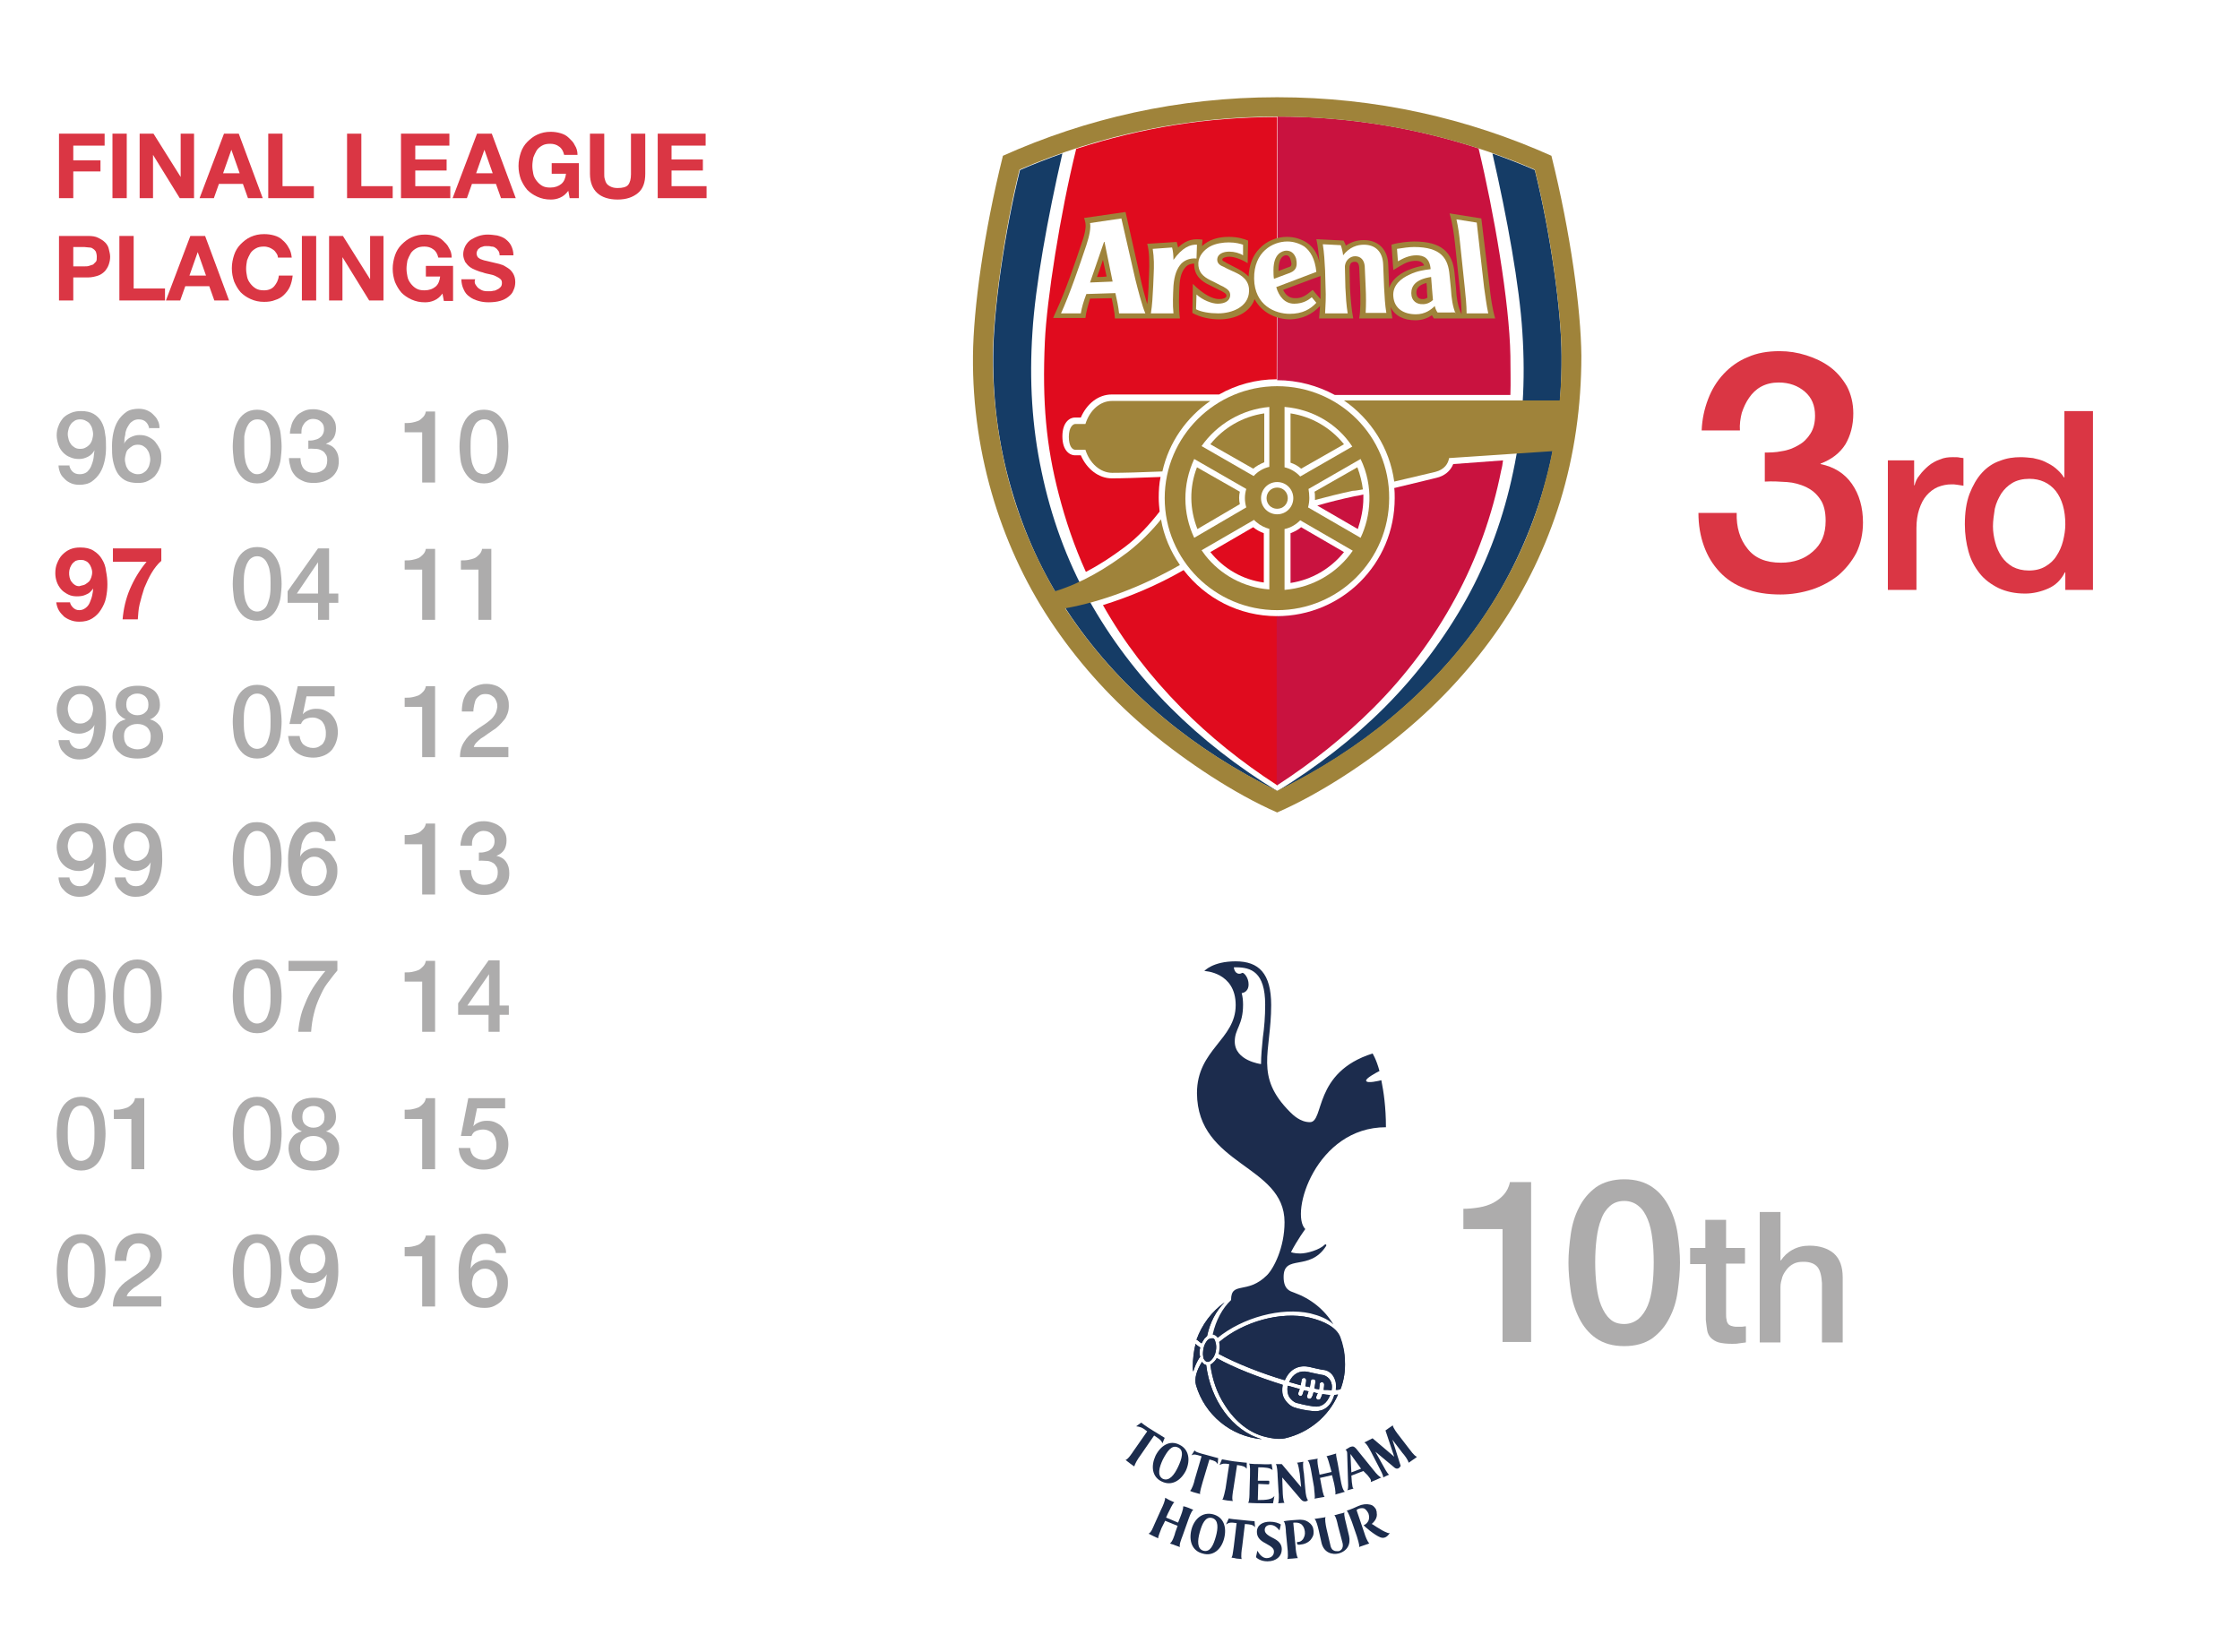 <?xml version="1.0" encoding="utf-8"?>
<!-- Generator: Adobe Illustrator 21.0.2, SVG Export Plug-In . SVG Version: 6.00 Build 0)  -->
<!DOCTYPE svg PUBLIC "-//W3C//DTD SVG 1.1//EN" "http://www.w3.org/Graphics/SVG/1.1/DTD/svg11.dtd">
<svg version="1.1" id="Layer_1" xmlns="http://www.w3.org/2000/svg" xmlns:xlink="http://www.w3.org/1999/xlink" x="0px" y="0px"
	 viewBox="0 0 486 358.5" style="enable-background:new 0 0 486 358.5;" xml:space="preserve">
<style type="text/css">
	.st0{fill:#FFFFFF;}
	.st1{fill:#DA3644;}
	.st2{fill:#ADACAC;}
	.st3{fill:#D93644;}
	.st4{fill:#1C2C4D;}
	.st5{fill:none;}
	.st6{fill:#C9123F;}
	.st7{fill:#E00B1E;}
	.st8{fill:#153C66;}
	.st9{fill:#9F833A;}
</style>
<rect class="st0" width="486" height="358.5"/>
<g>
	<path class="st1" d="M22.7,29v2.6h-6.8v3.2h5.9v2.4h-5.9V43h-3.1V29H22.7z"/>
	<path class="st1" d="M27.5,29v14h-3.1V29H27.5z"/>
	<path class="st1" d="M33.3,29l5.9,9.4h0V29h2.9v14H39l-5.8-9.4h0V43h-2.9V29H33.3z"/>
	<path class="st1" d="M51.8,29L57,43h-3.2l-1.1-3.1h-5.2L46.4,43h-3.1l5.3-14H51.8z M52,37.6l-1.8-5.1h0l-1.8,5.1H52z"/>
	<path class="st1" d="M61.3,29v11.4h6.8V43h-9.9V29H61.3z"/>
	<path class="st1" d="M78.4,29v11.4h6.8V43h-9.9V29H78.4z"/>
	<path class="st1" d="M97.5,29v2.6h-7.4v3h6.8V37h-6.8v3.4h7.6V43H87V29H97.5z"/>
	<path class="st1" d="M106.7,29l5.2,14h-3.2l-1.1-3.1h-5.2l-1.1,3.1h-3.1l5.3-14H106.7z M106.9,37.6l-1.8-5.1h0l-1.8,5.1H106.9z"/>
	<path class="st1" d="M121.5,42.9c-0.7,0.3-1.3,0.4-2,0.4c-1.1,0-2-0.2-2.9-0.6c-0.9-0.4-1.6-0.9-2.2-1.5c-0.6-0.7-1-1.4-1.4-2.3
		c-0.3-0.9-0.5-1.8-0.5-2.9c0-1,0.2-2,0.5-2.9c0.3-0.9,0.8-1.7,1.4-2.3s1.3-1.2,2.2-1.6c0.9-0.4,1.8-0.6,2.9-0.6
		c0.7,0,1.4,0.1,2.1,0.3c0.7,0.2,1.3,0.5,1.8,1s1,0.9,1.3,1.6c0.4,0.6,0.6,1.3,0.6,2.1h-2.9c-0.2-0.8-0.5-1.4-1.1-1.8
		c-0.5-0.4-1.2-0.6-1.9-0.6c-0.7,0-1.3,0.1-1.8,0.4s-0.9,0.6-1.2,1.1c-0.3,0.5-0.5,1-0.7,1.5c-0.1,0.6-0.2,1.2-0.2,1.8
		c0,0.6,0.1,1.2,0.2,1.7c0.1,0.6,0.4,1.1,0.7,1.5c0.3,0.4,0.7,0.8,1.2,1.1c0.5,0.3,1.1,0.4,1.8,0.4c1,0,1.8-0.3,2.4-0.8
		s0.9-1.3,1-2.2h-3.1v-2.3h5.9V43h-2l-0.3-1.6C122.8,42.1,122.2,42.6,121.5,42.9z"/>
	<path class="st1" d="M138.4,41.9c-1.1,0.9-2.5,1.4-4.4,1.4c-1.9,0-3.4-0.5-4.4-1.4s-1.6-2.3-1.6-4.2V29h3.1v8.7
		c0,0.4,0,0.8,0.1,1.1c0.1,0.4,0.2,0.7,0.4,1s0.5,0.5,0.9,0.7s0.9,0.3,1.5,0.3c1.1,0,1.9-0.2,2.3-0.7c0.4-0.5,0.6-1.3,0.6-2.3V29
		h3.1v8.7C140,39.6,139.5,41,138.4,41.9z"/>
	<path class="st1" d="M153.1,29v2.6h-7.4v3h6.8V37h-6.8v3.4h7.6V43h-10.6V29H153.1z"/>
	<path class="st1" d="M19.1,51.2c0.9,0,1.6,0.1,2.2,0.4s1.1,0.6,1.5,1c0.4,0.4,0.7,0.9,0.8,1.4s0.3,1.1,0.3,1.7
		c0,0.6-0.1,1.1-0.3,1.7s-0.5,1-0.8,1.4c-0.4,0.4-0.9,0.8-1.5,1s-1.4,0.4-2.2,0.4h-3.2v5h-3.1v-14H19.1z M18.3,57.8
		c0.4,0,0.7,0,1-0.1s0.6-0.2,0.9-0.3c0.2-0.2,0.4-0.4,0.6-0.6s0.2-0.6,0.2-1.1c0-0.4-0.1-0.8-0.2-1.1c-0.2-0.3-0.4-0.5-0.6-0.6
		c-0.2-0.2-0.5-0.3-0.9-0.3s-0.7-0.1-1-0.1h-2.4v4.2H18.3z"/>
	<path class="st1" d="M29,51.2v11.4h6.8v2.6h-9.9v-14H29z"/>
	<path class="st1" d="M44.5,51.2l5.2,14h-3.2l-1.1-3.1h-5.2l-1.1,3.1h-3.1l5.3-14H44.5z M44.7,59.8l-1.8-5.1h0l-1.8,5.1H44.7z"/>
	<path class="st1" d="M60,55c-0.2-0.3-0.4-0.6-0.7-0.8c-0.3-0.2-0.6-0.4-0.9-0.5c-0.3-0.1-0.7-0.2-1.1-0.2c-0.7,0-1.3,0.1-1.8,0.4
		s-0.9,0.6-1.2,1.1c-0.3,0.5-0.5,1-0.7,1.5c-0.1,0.6-0.2,1.2-0.2,1.8c0,0.6,0.1,1.2,0.2,1.7c0.1,0.6,0.4,1.1,0.7,1.5
		c0.3,0.4,0.7,0.8,1.2,1.1c0.5,0.3,1.1,0.4,1.8,0.4c0.9,0,1.7-0.3,2.2-0.9c0.5-0.6,0.9-1.3,1-2.3h3c-0.1,0.9-0.3,1.7-0.6,2.4
		c-0.3,0.7-0.8,1.3-1.3,1.8c-0.5,0.5-1.2,0.9-1.9,1.1c-0.7,0.3-1.5,0.4-2.4,0.4c-1.1,0-2-0.2-2.9-0.6c-0.9-0.4-1.6-0.9-2.2-1.5
		c-0.6-0.7-1-1.4-1.4-2.3c-0.3-0.9-0.5-1.8-0.5-2.9c0-1,0.2-2,0.5-2.9c0.3-0.9,0.8-1.7,1.4-2.3s1.3-1.2,2.2-1.6
		c0.9-0.4,1.8-0.6,2.9-0.6c0.8,0,1.5,0.1,2.2,0.3s1.3,0.5,1.8,1c0.5,0.4,1,1,1.3,1.6c0.4,0.6,0.6,1.3,0.7,2.2h-3
		C60.3,55.6,60.2,55.3,60,55z"/>
	<path class="st1" d="M68.6,51.2v14h-3.1v-14H68.6z"/>
	<path class="st1" d="M74.4,51.2l5.9,9.4h0v-9.4h2.9v14h-3.1l-5.8-9.4h0v9.4h-2.9v-14H74.4z"/>
	<path class="st1" d="M94.2,65.2c-0.7,0.3-1.3,0.4-2,0.4c-1.1,0-2-0.2-2.9-0.6c-0.9-0.4-1.6-0.9-2.2-1.5c-0.6-0.7-1-1.4-1.4-2.3
		c-0.3-0.9-0.5-1.8-0.5-2.9c0-1,0.2-2,0.5-2.9c0.3-0.9,0.8-1.7,1.4-2.3s1.3-1.2,2.2-1.6c0.9-0.4,1.8-0.6,2.9-0.6
		c0.7,0,1.4,0.1,2.1,0.3c0.7,0.2,1.3,0.5,1.8,1s1,0.9,1.3,1.6c0.4,0.6,0.6,1.3,0.6,2.1h-2.9c-0.2-0.8-0.5-1.4-1.1-1.8
		c-0.5-0.4-1.2-0.6-1.9-0.6c-0.7,0-1.3,0.1-1.8,0.4s-0.9,0.6-1.2,1.1c-0.3,0.5-0.5,1-0.7,1.5c-0.1,0.6-0.2,1.2-0.2,1.8
		c0,0.6,0.1,1.2,0.2,1.7c0.1,0.6,0.4,1.1,0.7,1.5c0.3,0.4,0.7,0.8,1.2,1.1c0.5,0.3,1.1,0.4,1.8,0.4c1,0,1.8-0.3,2.4-0.8
		s0.9-1.3,1-2.2h-3.1v-2.3h5.9v7.6h-2L96,63.7C95.5,64.4,94.9,64.9,94.2,65.2z"/>
	<path class="st1" d="M103.2,61.8c0.2,0.3,0.4,0.6,0.7,0.8c0.3,0.2,0.6,0.4,1,0.5c0.4,0.1,0.8,0.1,1.2,0.1c0.3,0,0.6,0,0.9-0.1
		c0.3,0,0.6-0.1,0.9-0.3c0.3-0.1,0.5-0.3,0.7-0.5c0.2-0.2,0.3-0.5,0.3-0.9c0-0.4-0.1-0.7-0.4-0.9c-0.2-0.2-0.6-0.4-1-0.6
		c-0.4-0.2-0.8-0.3-1.3-0.4c-0.5-0.1-1-0.2-1.5-0.4c-0.5-0.1-1-0.3-1.5-0.5c-0.5-0.2-0.9-0.4-1.3-0.7c-0.4-0.3-0.7-0.7-1-1.1
		c-0.2-0.5-0.4-1-0.4-1.6c0-0.7,0.2-1.3,0.5-1.9c0.3-0.5,0.7-1,1.2-1.3s1.1-0.6,1.7-0.8c0.6-0.2,1.3-0.3,1.9-0.3
		c0.7,0,1.4,0.1,2.1,0.2c0.7,0.2,1.3,0.4,1.8,0.8c0.5,0.4,0.9,0.8,1.2,1.4c0.3,0.6,0.5,1.3,0.5,2.1h-3c0-0.4-0.1-0.8-0.3-1
		c-0.2-0.3-0.4-0.5-0.6-0.6c-0.2-0.2-0.5-0.3-0.9-0.3c-0.3-0.1-0.7-0.1-1.1-0.1c-0.2,0-0.5,0-0.7,0.1c-0.2,0.1-0.5,0.1-0.7,0.3
		c-0.2,0.1-0.4,0.3-0.5,0.5c-0.1,0.2-0.2,0.4-0.2,0.7c0,0.3,0.1,0.5,0.2,0.7c0.1,0.2,0.3,0.3,0.6,0.5c0.3,0.1,0.7,0.3,1.3,0.4
		c0.5,0.1,1.3,0.3,2.1,0.5c0.3,0.1,0.6,0.1,1.1,0.3c0.5,0.1,0.9,0.4,1.4,0.7s0.9,0.7,1.2,1.2c0.3,0.5,0.5,1.1,0.5,1.9
		c0,0.6-0.1,1.2-0.4,1.8c-0.2,0.6-0.6,1-1.1,1.4c-0.5,0.4-1.1,0.7-1.8,0.9c-0.7,0.2-1.6,0.3-2.5,0.3c-0.8,0-1.5-0.1-2.2-0.3
		c-0.7-0.2-1.4-0.5-1.9-0.9c-0.6-0.4-1-0.9-1.3-1.6c-0.3-0.6-0.5-1.4-0.5-2.2h3C102.9,61.1,103,61.5,103.2,61.8z"/>
</g>
<g>
	<g>
		<path class="st2" d="M15,100.8c0.1,0.6,0.3,1.1,0.7,1.5c0.4,0.4,0.9,0.6,1.6,0.6c0.7,0,1.2-0.2,1.6-0.5c0.4-0.4,0.7-0.8,0.9-1.3
			c0.2-0.5,0.4-1.1,0.5-1.7c0.1-0.6,0.1-1.2,0.2-1.7l0,0c-0.3,0.6-0.8,1.1-1.4,1.4c-0.6,0.3-1.2,0.5-1.9,0.5c-0.7,0-1.4-0.1-2-0.4
			c-0.6-0.2-1.1-0.6-1.5-1c-0.4-0.4-0.8-1-1-1.6c-0.2-0.6-0.4-1.4-0.4-2.1c0-0.7,0.1-1.4,0.4-2.1c0.2-0.6,0.6-1.2,1-1.7
			c0.5-0.5,1-0.8,1.7-1.1s1.4-0.4,2.2-0.4c1.1,0,2,0.2,2.7,0.6c0.7,0.4,1.3,1,1.7,1.7c0.4,0.7,0.7,1.6,0.8,2.6c0.2,1,0.2,2,0.2,3.1
			c0,0.9-0.1,1.9-0.3,2.8c-0.2,0.9-0.5,1.8-1,2.6c-0.5,0.8-1.1,1.4-1.8,1.9c-0.7,0.5-1.7,0.7-2.7,0.7c-0.6,0-1.2-0.1-1.7-0.3
			s-1-0.5-1.4-0.9c-0.4-0.4-0.8-0.8-1-1.3s-0.4-1.1-0.4-1.7H15z M17.4,91c-0.5,0-0.9,0.1-1.2,0.3c-0.3,0.2-0.6,0.4-0.8,0.7
			c-0.2,0.3-0.4,0.6-0.5,1c-0.1,0.4-0.2,0.8-0.2,1.2c0,0.4,0.1,0.8,0.2,1.2s0.3,0.7,0.5,1c0.2,0.3,0.5,0.5,0.8,0.7
			c0.3,0.2,0.7,0.3,1.2,0.3c0.5,0,0.9-0.1,1.2-0.3c0.4-0.2,0.6-0.4,0.9-0.7c0.2-0.3,0.4-0.6,0.5-1c0.1-0.4,0.2-0.8,0.2-1.2
			c0-0.4-0.1-0.8-0.2-1.2c-0.1-0.4-0.3-0.7-0.5-1c-0.2-0.3-0.5-0.5-0.9-0.7C18.3,91.1,17.8,91,17.4,91z"/>
		<path class="st2" d="M32.4,93.1c-0.1-0.6-0.3-1.1-0.7-1.5c-0.4-0.4-0.9-0.6-1.6-0.6c-0.5,0-0.8,0.1-1.2,0.3
			c-0.3,0.2-0.6,0.4-0.8,0.7c-0.2,0.3-0.4,0.6-0.6,1c-0.1,0.4-0.3,0.7-0.3,1.1s-0.2,0.8-0.2,1.2S27,96,26.9,96.3l0,0
			c0.3-0.6,0.8-1.1,1.4-1.4s1.2-0.5,1.9-0.5c0.8,0,1.4,0.1,2,0.4c0.6,0.3,1.1,0.6,1.5,1.1s0.7,1,1,1.6s0.3,1.3,0.3,2
			c0,0.7-0.1,1.4-0.4,2.1c-0.2,0.6-0.6,1.2-1,1.7c-0.5,0.5-1,0.8-1.6,1.1c-0.6,0.3-1.3,0.4-2.1,0.4c-1.1,0-2.1-0.2-2.8-0.6
			c-0.7-0.4-1.3-1-1.7-1.7c-0.4-0.7-0.7-1.6-0.9-2.6s-0.2-2-0.2-3.2c0-0.9,0.1-1.9,0.3-2.8c0.2-0.9,0.5-1.8,1-2.6
			c0.5-0.8,1.1-1.4,1.8-1.9s1.7-0.7,2.7-0.7c0.6,0,1.2,0.1,1.7,0.3c0.5,0.2,1,0.5,1.4,0.9c0.4,0.4,0.8,0.8,1,1.3
			c0.3,0.5,0.4,1.1,0.4,1.7H32.4z M29.9,102.9c0.5,0,0.9-0.1,1.2-0.3s0.6-0.4,0.8-0.7c0.2-0.3,0.4-0.6,0.5-1
			c0.1-0.4,0.2-0.8,0.2-1.2c0-0.4-0.1-0.8-0.2-1.2c-0.1-0.4-0.3-0.7-0.5-1c-0.2-0.3-0.5-0.5-0.8-0.7c-0.3-0.2-0.7-0.3-1.2-0.3
			c-0.5,0-0.9,0.1-1.2,0.3c-0.3,0.2-0.6,0.4-0.9,0.7s-0.4,0.6-0.5,1c-0.1,0.4-0.2,0.8-0.2,1.2s0.1,0.8,0.2,1.2
			c0.1,0.4,0.3,0.7,0.5,1s0.5,0.5,0.9,0.7C29.1,102.8,29.5,102.9,29.9,102.9z"/>
	</g>
</g>
<g>
	<g>
		<path class="st3" d="M15.8,131.8c0.4,0.4,0.8,0.6,1.4,0.6c0.6,0,1-0.2,1.4-0.5s0.7-0.7,0.9-1.2c0.2-0.5,0.4-1,0.5-1.5
			c0.1-0.5,0.2-1,0.2-1.5l0,0c-0.4,0.6-0.9,1.1-1.5,1.3c-0.6,0.3-1.2,0.4-2,0.4c-0.7,0-1.3-0.1-1.9-0.4s-1.2-0.7-1.6-1.2
			c-0.4-0.5-0.7-1-0.9-1.6c-0.2-0.6-0.3-1.2-0.3-1.8c0-0.8,0.1-1.5,0.4-2.2s0.6-1.3,1.1-1.8c0.5-0.5,1-0.9,1.7-1.2
			c0.7-0.3,1.4-0.4,2.2-0.4c1.2,0,2.1,0.2,2.9,0.7c0.8,0.5,1.4,1.1,1.8,1.8c0.5,0.8,0.8,1.6,0.9,2.6c0.2,1,0.3,1.9,0.3,2.9
			c0,1-0.1,1.9-0.3,2.9s-0.6,1.8-1.1,2.6c-0.5,0.8-1.1,1.4-1.9,1.9c-0.8,0.5-1.7,0.7-2.8,0.7c-0.7,0-1.3-0.1-1.8-0.3
			c-0.6-0.2-1.1-0.5-1.5-0.8c-0.4-0.4-0.8-0.8-1.1-1.3s-0.5-1.1-0.6-1.8h3C15.2,131,15.5,131.5,15.8,131.8z M18.5,126.8
			c0.3-0.2,0.6-0.4,0.8-0.6s0.4-0.6,0.5-0.9c0.1-0.3,0.2-0.7,0.2-1.1c0-0.4-0.1-0.7-0.2-1c-0.1-0.3-0.3-0.7-0.5-0.9
			c-0.2-0.3-0.5-0.5-0.8-0.6c-0.3-0.2-0.7-0.2-1.1-0.2c-0.4,0-0.7,0.1-1,0.2c-0.3,0.2-0.5,0.4-0.7,0.6c-0.2,0.3-0.4,0.6-0.5,0.9
			c-0.1,0.3-0.2,0.7-0.2,1c0,0.4,0,0.7,0.1,1.1c0.1,0.3,0.2,0.7,0.4,0.9c0.2,0.3,0.4,0.5,0.7,0.7s0.6,0.3,1,0.3
			C17.8,127,18.2,127,18.5,126.8z"/>
		<path class="st3" d="M32.9,124.3c-0.6,1-1.1,2.1-1.6,3.3c-0.4,1.2-0.7,2.3-1,3.5s-0.3,2.3-0.4,3.3h-3.3c0.2-2.3,0.7-4.5,1.6-6.6
			c0.9-2.1,2.1-4.1,3.6-5.9h-7.3v-2.9h10.5v2.7C34.2,122.4,33.5,123.3,32.9,124.3z"/>
	</g>
</g>
<g>
	<g>
		<path class="st2" d="M15,160.4c0.1,0.6,0.3,1.1,0.7,1.5c0.4,0.4,0.9,0.6,1.6,0.6c0.7,0,1.2-0.2,1.6-0.5c0.4-0.4,0.7-0.8,0.9-1.3
			c0.2-0.5,0.4-1.1,0.5-1.7c0.1-0.6,0.1-1.2,0.2-1.7l0,0c-0.3,0.6-0.8,1.1-1.4,1.4c-0.6,0.3-1.2,0.5-1.9,0.5c-0.7,0-1.4-0.1-2-0.4
			c-0.6-0.2-1.1-0.6-1.5-1c-0.4-0.4-0.8-1-1-1.6c-0.2-0.6-0.4-1.4-0.4-2.1c0-0.7,0.1-1.4,0.4-2.1c0.2-0.6,0.6-1.2,1-1.7
			c0.5-0.5,1-0.8,1.7-1.1s1.4-0.4,2.2-0.4c1.1,0,2,0.2,2.7,0.6c0.7,0.4,1.3,1,1.7,1.7c0.4,0.7,0.7,1.6,0.8,2.6c0.2,1,0.2,2,0.2,3.1
			c0,0.9-0.1,1.9-0.3,2.8c-0.2,0.9-0.5,1.8-1,2.6c-0.5,0.8-1.1,1.4-1.8,1.9c-0.7,0.5-1.7,0.7-2.7,0.7c-0.6,0-1.2-0.1-1.7-0.3
			s-1-0.5-1.4-0.9c-0.4-0.4-0.8-0.8-1-1.3s-0.4-1.1-0.4-1.7H15z M17.4,150.6c-0.5,0-0.9,0.1-1.2,0.3c-0.3,0.2-0.6,0.4-0.8,0.7
			c-0.2,0.3-0.4,0.6-0.5,1c-0.1,0.4-0.2,0.8-0.2,1.2c0,0.4,0.1,0.8,0.2,1.2s0.3,0.7,0.5,1c0.2,0.3,0.5,0.5,0.8,0.7
			c0.3,0.2,0.7,0.3,1.2,0.3c0.5,0,0.9-0.1,1.2-0.3c0.4-0.2,0.6-0.4,0.9-0.7c0.2-0.3,0.4-0.6,0.5-1c0.1-0.4,0.2-0.8,0.2-1.2
			c0-0.4-0.1-0.8-0.2-1.2c-0.1-0.4-0.3-0.7-0.5-1c-0.2-0.3-0.5-0.5-0.9-0.7C18.3,150.7,17.8,150.6,17.4,150.6z"/>
		<path class="st2" d="M29.8,164.6c-0.8,0-1.5-0.1-2.2-0.3c-0.7-0.2-1.2-0.5-1.7-1c-0.5-0.4-0.9-0.9-1.1-1.5s-0.4-1.3-0.4-2
			c0-1,0.3-1.8,0.8-2.4c0.5-0.7,1.2-1.1,2.1-1.3v0c-0.7-0.3-1.2-0.7-1.6-1.2c-0.4-0.6-0.6-1.2-0.6-1.9c0-1.3,0.4-2.4,1.2-3.1
			c0.8-0.7,2-1.1,3.6-1.1s2.7,0.4,3.6,1.1c0.8,0.7,1.2,1.8,1.2,3.1c0,0.7-0.2,1.4-0.6,1.9c-0.4,0.5-0.9,1-1.6,1.2v0
			c0.9,0.2,1.6,0.7,2.1,1.3s0.8,1.5,0.8,2.4c0,0.7-0.1,1.4-0.4,2s-0.6,1.1-1.1,1.5s-1.1,0.7-1.7,1C31.3,164.5,30.6,164.6,29.8,164.6
			z M29.8,162.6c0.8,0,1.5-0.2,2.1-0.7c0.6-0.5,0.8-1.2,0.8-2.1c0-0.9-0.3-1.5-0.8-2c-0.6-0.5-1.3-0.7-2.1-0.7s-1.5,0.2-2.1,0.7
			c-0.6,0.5-0.8,1.1-0.8,2c0,0.9,0.3,1.6,0.8,2.1C28.3,162.3,29,162.6,29.8,162.6z M29.8,150.5c-0.7,0-1.2,0.2-1.7,0.6
			c-0.5,0.4-0.7,1-0.7,1.8c0,0.7,0.2,1.3,0.7,1.7c0.5,0.4,1,0.6,1.7,0.6c0.7,0,1.3-0.2,1.7-0.6c0.5-0.4,0.7-0.9,0.7-1.7
			c0-0.8-0.2-1.3-0.7-1.8C31,150.7,30.5,150.5,29.8,150.5z"/>
	</g>
</g>
<g>
	<path class="st2" d="M15,190.2c0.1,0.6,0.3,1.1,0.7,1.5c0.4,0.4,0.9,0.6,1.6,0.6c0.7,0,1.2-0.2,1.6-0.5c0.4-0.4,0.7-0.8,0.9-1.3
		c0.2-0.5,0.4-1.1,0.5-1.7c0.1-0.6,0.1-1.2,0.2-1.7l0,0c-0.3,0.6-0.8,1.1-1.4,1.4c-0.6,0.3-1.2,0.5-1.9,0.5c-0.7,0-1.4-0.1-2-0.4
		c-0.6-0.2-1.1-0.6-1.5-1c-0.4-0.4-0.8-1-1-1.6c-0.2-0.6-0.4-1.4-0.4-2.1c0-0.7,0.1-1.4,0.4-2.1c0.2-0.6,0.6-1.2,1-1.7
		c0.5-0.5,1-0.8,1.7-1.1s1.4-0.4,2.2-0.4c1.1,0,2,0.2,2.7,0.6c0.7,0.4,1.3,1,1.7,1.7c0.4,0.7,0.7,1.6,0.8,2.6c0.2,1,0.2,2,0.2,3.1
		c0,0.9-0.1,1.9-0.3,2.8c-0.2,0.9-0.5,1.8-1,2.6c-0.5,0.8-1.1,1.4-1.8,1.9c-0.7,0.5-1.7,0.7-2.7,0.7c-0.6,0-1.2-0.1-1.7-0.3
		s-1-0.5-1.4-0.9c-0.4-0.4-0.8-0.8-1-1.3s-0.4-1.1-0.4-1.7H15z M17.4,180.4c-0.5,0-0.9,0.1-1.2,0.3c-0.3,0.2-0.6,0.4-0.8,0.7
		c-0.2,0.3-0.4,0.6-0.5,1c-0.1,0.4-0.2,0.8-0.2,1.2c0,0.4,0.1,0.8,0.2,1.2s0.3,0.7,0.5,1c0.2,0.3,0.5,0.5,0.8,0.7
		c0.3,0.2,0.7,0.3,1.2,0.3c0.5,0,0.9-0.1,1.2-0.3c0.4-0.2,0.6-0.4,0.9-0.7c0.2-0.3,0.4-0.6,0.5-1c0.1-0.4,0.2-0.8,0.2-1.2
		c0-0.4-0.1-0.8-0.2-1.2c-0.1-0.4-0.3-0.7-0.5-1c-0.2-0.3-0.5-0.5-0.9-0.7C18.3,180.5,17.8,180.4,17.4,180.4z"/>
	<path class="st2" d="M27.2,190.2c0.1,0.6,0.3,1.1,0.7,1.5c0.4,0.4,0.9,0.6,1.6,0.6c0.7,0,1.2-0.2,1.6-0.5c0.4-0.4,0.7-0.8,0.9-1.3
		c0.2-0.5,0.4-1.1,0.5-1.7c0.1-0.6,0.1-1.2,0.2-1.7l0,0c-0.3,0.6-0.8,1.1-1.4,1.4c-0.6,0.3-1.2,0.5-1.9,0.5c-0.7,0-1.4-0.1-2-0.4
		c-0.6-0.2-1.1-0.6-1.5-1c-0.4-0.4-0.8-1-1-1.6c-0.2-0.6-0.4-1.4-0.4-2.1c0-0.7,0.1-1.4,0.4-2.1c0.2-0.6,0.6-1.2,1-1.7
		c0.5-0.5,1-0.8,1.7-1.1s1.4-0.4,2.2-0.4c1.1,0,2,0.2,2.7,0.6c0.7,0.4,1.3,1,1.7,1.7c0.4,0.7,0.7,1.6,0.8,2.6c0.2,1,0.2,2,0.2,3.1
		c0,0.9-0.1,1.9-0.3,2.8c-0.2,0.9-0.5,1.8-1,2.6c-0.5,0.8-1.1,1.4-1.8,1.9c-0.7,0.5-1.7,0.7-2.7,0.7c-0.6,0-1.2-0.1-1.7-0.3
		s-1-0.5-1.4-0.9c-0.4-0.4-0.8-0.8-1-1.3s-0.4-1.1-0.4-1.7H27.2z M29.6,180.4c-0.5,0-0.9,0.1-1.2,0.3c-0.3,0.2-0.6,0.4-0.8,0.7
		c-0.2,0.3-0.4,0.6-0.5,1c-0.1,0.4-0.2,0.8-0.2,1.2c0,0.4,0.1,0.8,0.2,1.2s0.3,0.7,0.5,1c0.2,0.3,0.5,0.5,0.8,0.7s0.7,0.3,1.2,0.3
		c0.5,0,0.9-0.1,1.2-0.3c0.4-0.2,0.6-0.4,0.9-0.7c0.2-0.3,0.4-0.6,0.5-1c0.1-0.4,0.2-0.8,0.2-1.2c0-0.4-0.1-0.8-0.2-1.2
		c-0.1-0.4-0.3-0.7-0.5-1c-0.2-0.3-0.5-0.5-0.9-0.7C30.5,180.5,30.1,180.4,29.6,180.4z"/>
</g>
<g>
	<path class="st2" d="M17.6,208.2c1.1,0,2,0.3,2.7,0.8s1.2,1.2,1.6,1.9c0.4,0.8,0.7,1.6,0.8,2.6c0.1,0.9,0.2,1.8,0.2,2.7
		c0,0.9-0.1,1.8-0.2,2.7c-0.1,0.9-0.4,1.8-0.8,2.6c-0.4,0.8-0.9,1.4-1.6,1.9s-1.6,0.8-2.7,0.8c-1.1,0-2-0.3-2.7-0.8
		s-1.2-1.2-1.6-1.9c-0.4-0.8-0.7-1.6-0.8-2.6c-0.1-0.9-0.2-1.8-0.2-2.7c0-0.9,0.1-1.8,0.2-2.7c0.1-0.9,0.4-1.8,0.8-2.6
		c0.4-0.8,0.9-1.4,1.6-1.9S16.5,208.2,17.6,208.2z M17.6,222.1c0.5,0,1-0.2,1.4-0.5s0.7-0.7,0.9-1.3c0.2-0.5,0.4-1.2,0.5-1.9
		s0.1-1.5,0.1-2.3s0-1.6-0.1-2.3c-0.1-0.7-0.2-1.3-0.5-1.9c-0.2-0.5-0.5-1-0.9-1.3s-0.8-0.5-1.4-0.5c-0.6,0-1,0.2-1.4,0.5
		c-0.4,0.3-0.6,0.7-0.9,1.3c-0.2,0.5-0.4,1.2-0.5,1.9c-0.1,0.7-0.1,1.5-0.1,2.3s0,1.6,0.1,2.3c0.1,0.7,0.2,1.3,0.5,1.9
		c0.2,0.5,0.5,1,0.9,1.3C16.5,221.9,17,222.1,17.6,222.1z"/>
	<path class="st2" d="M29.8,208.2c1.1,0,2,0.3,2.7,0.8s1.2,1.2,1.6,1.9c0.4,0.8,0.7,1.6,0.8,2.6c0.1,0.9,0.2,1.8,0.2,2.7
		c0,0.9-0.1,1.8-0.2,2.7c-0.1,0.9-0.4,1.8-0.8,2.6c-0.4,0.8-0.9,1.4-1.6,1.9s-1.6,0.8-2.7,0.8c-1.1,0-2-0.3-2.7-0.8
		s-1.2-1.2-1.6-1.9c-0.4-0.8-0.7-1.6-0.8-2.6c-0.1-0.9-0.2-1.8-0.2-2.7c0-0.9,0.1-1.8,0.2-2.7c0.1-0.9,0.4-1.8,0.8-2.6
		c0.4-0.8,0.9-1.4,1.6-1.9S28.7,208.2,29.8,208.2z M29.8,222.1c0.5,0,1-0.2,1.4-0.5s0.7-0.7,0.9-1.3c0.2-0.5,0.4-1.2,0.5-1.9
		s0.1-1.5,0.1-2.3s0-1.6-0.1-2.3c-0.1-0.7-0.2-1.3-0.5-1.9c-0.2-0.5-0.5-1-0.9-1.3s-0.8-0.5-1.4-0.5c-0.6,0-1,0.2-1.4,0.5
		c-0.4,0.3-0.6,0.7-0.9,1.3c-0.2,0.5-0.4,1.2-0.5,1.9c-0.1,0.7-0.1,1.5-0.1,2.3s0,1.6,0.1,2.3c0.1,0.7,0.2,1.3,0.5,1.9
		c0.2,0.5,0.5,1,0.9,1.3C28.8,221.9,29.2,222.1,29.8,222.1z"/>
</g>
<g>
	<path class="st2" d="M17.6,238c1.1,0,2,0.3,2.7,0.8s1.2,1.2,1.6,1.9c0.4,0.8,0.7,1.6,0.8,2.6c0.1,0.9,0.2,1.8,0.2,2.7
		c0,0.9-0.1,1.8-0.2,2.7c-0.1,0.9-0.4,1.8-0.8,2.6c-0.4,0.8-0.9,1.4-1.6,1.9s-1.6,0.8-2.7,0.8c-1.1,0-2-0.3-2.7-0.8
		s-1.2-1.2-1.6-1.9c-0.4-0.8-0.7-1.6-0.8-2.6c-0.1-0.9-0.2-1.8-0.2-2.7c0-0.9,0.1-1.8,0.2-2.7c0.1-0.9,0.4-1.8,0.8-2.6
		c0.4-0.8,0.9-1.4,1.6-1.9S16.5,238,17.6,238z M17.6,251.9c0.5,0,1-0.2,1.4-0.5s0.7-0.7,0.9-1.3c0.2-0.5,0.4-1.2,0.5-1.9
		s0.1-1.5,0.1-2.3s0-1.6-0.1-2.3c-0.1-0.7-0.2-1.3-0.5-1.9c-0.2-0.5-0.5-1-0.9-1.3s-0.8-0.5-1.4-0.5c-0.6,0-1,0.2-1.4,0.5
		c-0.4,0.3-0.6,0.7-0.9,1.3c-0.2,0.5-0.4,1.2-0.5,1.9c-0.1,0.7-0.1,1.5-0.1,2.3s0,1.6,0.1,2.3c0.1,0.7,0.2,1.3,0.5,1.9
		c0.2,0.5,0.5,1,0.9,1.3C16.5,251.7,17,251.9,17.6,251.9z"/>
	<path class="st2" d="M24.8,240.8c0.5,0,1,0,1.5-0.1c0.5-0.1,0.9-0.2,1.4-0.4c0.4-0.2,0.7-0.5,1-0.8c0.3-0.3,0.5-0.7,0.6-1.2h2v15.4
		h-2.8v-10.9h-3.8V240.8z"/>
</g>
<g>
	<path class="st2" d="M17.6,267.8c1.1,0,2,0.3,2.7,0.8s1.2,1.2,1.6,1.9c0.4,0.8,0.7,1.6,0.8,2.6c0.1,0.9,0.2,1.8,0.2,2.7
		c0,0.9-0.1,1.8-0.2,2.7c-0.1,0.9-0.4,1.8-0.8,2.6c-0.4,0.8-0.9,1.4-1.6,1.9s-1.6,0.8-2.7,0.8c-1.1,0-2-0.3-2.7-0.8
		s-1.2-1.2-1.6-1.9c-0.4-0.8-0.7-1.6-0.8-2.6c-0.1-0.9-0.2-1.8-0.2-2.7c0-0.9,0.1-1.8,0.2-2.7c0.1-0.9,0.4-1.8,0.8-2.6
		c0.4-0.8,0.9-1.4,1.6-1.9S16.5,267.8,17.6,267.8z M17.6,281.7c0.5,0,1-0.2,1.4-0.5s0.7-0.7,0.9-1.3c0.2-0.5,0.4-1.2,0.5-1.9
		s0.1-1.5,0.1-2.3s0-1.6-0.1-2.3c-0.1-0.7-0.2-1.3-0.5-1.9c-0.2-0.5-0.5-1-0.9-1.3s-0.8-0.5-1.4-0.5c-0.6,0-1,0.2-1.4,0.5
		c-0.4,0.3-0.6,0.7-0.9,1.3c-0.2,0.5-0.4,1.2-0.5,1.9c-0.1,0.7-0.1,1.5-0.1,2.3s0,1.6,0.1,2.3c0.1,0.7,0.2,1.3,0.5,1.9
		c0.2,0.5,0.5,1,0.9,1.3C16.5,281.5,17,281.7,17.6,281.7z"/>
	<path class="st2" d="M35.1,283.5H24.5c0-1.3,0.3-2.4,0.9-3.3c0.6-1,1.4-1.8,2.5-2.5c0.5-0.4,1-0.7,1.6-1.1c0.5-0.3,1-0.7,1.5-1.1
		c0.5-0.4,0.8-0.8,1.1-1.3c0.3-0.5,0.4-1,0.5-1.6c0-0.3,0-0.6-0.1-0.9c-0.1-0.3-0.2-0.6-0.4-0.9c-0.2-0.3-0.5-0.5-0.8-0.7
		c-0.3-0.2-0.8-0.3-1.3-0.3c-0.5,0-0.9,0.1-1.2,0.3c-0.3,0.2-0.6,0.5-0.8,0.8s-0.3,0.8-0.4,1.2c-0.1,0.5-0.2,1-0.2,1.5h-2.5
		c0-0.9,0.1-1.6,0.3-2.4c0.2-0.7,0.6-1.4,1-1.9c0.5-0.5,1-0.9,1.7-1.2c0.7-0.3,1.4-0.5,2.3-0.5c0.9,0,1.7,0.2,2.4,0.5
		c0.6,0.3,1.1,0.7,1.5,1.2c0.4,0.5,0.7,1,0.8,1.5c0.2,0.6,0.2,1.1,0.2,1.6c0,0.6-0.1,1.2-0.3,1.7c-0.2,0.5-0.4,1-0.8,1.4
		c-0.3,0.4-0.7,0.8-1.1,1.2c-0.4,0.4-0.8,0.7-1.3,1c-0.4,0.3-0.9,0.6-1.3,0.9c-0.4,0.3-0.8,0.6-1.2,0.8c-0.4,0.3-0.7,0.6-1,0.9
		s-0.5,0.6-0.6,1h7.5V283.5z"/>
</g>
<g>
	<path class="st2" d="M55.8,88.9c1.1,0,2,0.3,2.7,0.8s1.2,1.2,1.6,1.9c0.4,0.8,0.7,1.6,0.8,2.6c0.1,0.9,0.2,1.8,0.2,2.7
		c0,0.9-0.1,1.8-0.2,2.7c-0.1,0.9-0.4,1.8-0.8,2.6c-0.4,0.8-0.9,1.4-1.6,1.9s-1.6,0.8-2.7,0.8c-1.1,0-2-0.3-2.7-0.8
		s-1.2-1.2-1.6-1.9c-0.4-0.8-0.7-1.6-0.8-2.6c-0.1-0.9-0.2-1.8-0.2-2.7c0-0.9,0.1-1.8,0.2-2.7c0.1-0.9,0.4-1.8,0.8-2.6
		c0.4-0.8,0.9-1.4,1.6-1.9S54.7,88.9,55.8,88.9z M55.8,102.9c0.5,0,1-0.2,1.4-0.5s0.7-0.7,0.9-1.3c0.2-0.5,0.4-1.2,0.5-1.9
		s0.1-1.5,0.1-2.3s0-1.6-0.1-2.3c-0.1-0.7-0.2-1.3-0.5-1.9c-0.2-0.5-0.5-1-0.9-1.3S56.3,91,55.8,91c-0.6,0-1,0.2-1.4,0.5
		c-0.4,0.3-0.6,0.7-0.9,1.3c-0.2,0.5-0.4,1.2-0.5,1.9C53,95.4,53,96.1,53,96.9s0,1.6,0.1,2.3c0.1,0.7,0.2,1.3,0.5,1.9
		c0.2,0.5,0.5,1,0.9,1.3C54.8,102.7,55.2,102.9,55.8,102.9z"/>
	<path class="st2" d="M66.9,95.6c0.4,0,0.8,0,1.2-0.1s0.8-0.2,1.1-0.4s0.6-0.4,0.8-0.8c0.2-0.3,0.3-0.7,0.3-1.2
		c0-0.7-0.2-1.2-0.7-1.6c-0.4-0.4-1-0.6-1.7-0.6c-0.4,0-0.8,0.1-1.1,0.3c-0.3,0.2-0.6,0.4-0.8,0.7c-0.2,0.3-0.4,0.6-0.5,1
		s-0.1,0.8-0.1,1.2h-2.5c0-0.7,0.2-1.4,0.4-2.1c0.2-0.6,0.6-1.2,1-1.7c0.4-0.5,1-0.8,1.6-1.1c0.6-0.3,1.3-0.4,2.1-0.4
		c0.6,0,1.2,0.1,1.8,0.3s1.1,0.4,1.6,0.8c0.5,0.3,0.8,0.8,1.1,1.3c0.3,0.5,0.4,1.1,0.4,1.8c0,0.8-0.2,1.5-0.5,2
		c-0.4,0.6-0.9,1-1.7,1.3v0c0.9,0.2,1.6,0.6,2.1,1.3c0.5,0.7,0.7,1.5,0.7,2.5c0,0.7-0.1,1.4-0.4,2c-0.3,0.6-0.7,1.1-1.2,1.5
		c-0.5,0.4-1.1,0.7-1.7,0.9c-0.7,0.2-1.4,0.3-2.1,0.3c-0.9,0-1.7-0.1-2.3-0.4c-0.7-0.3-1.2-0.6-1.7-1.1c-0.4-0.5-0.8-1-1-1.7
		c-0.2-0.7-0.4-1.4-0.4-2.2h2.5c0,0.9,0.2,1.7,0.7,2.3c0.5,0.6,1.2,0.9,2.2,0.9c0.8,0,1.5-0.2,2.1-0.7s0.8-1.2,0.8-2
		c0-0.6-0.1-1.1-0.4-1.4c-0.2-0.4-0.5-0.6-0.9-0.8s-0.8-0.3-1.3-0.3c-0.5,0-1-0.1-1.5,0V95.6z"/>
</g>
<g>
	<path class="st2" d="M55.8,118.7c1.1,0,2,0.3,2.7,0.8s1.2,1.2,1.6,1.9c0.4,0.8,0.7,1.6,0.8,2.6c0.1,0.9,0.2,1.8,0.2,2.7
		c0,0.9-0.1,1.8-0.2,2.7c-0.1,0.9-0.4,1.8-0.8,2.6c-0.4,0.8-0.9,1.4-1.6,1.9s-1.6,0.8-2.7,0.8c-1.1,0-2-0.3-2.7-0.8
		s-1.2-1.2-1.6-1.9c-0.4-0.8-0.7-1.6-0.8-2.6c-0.1-0.9-0.2-1.8-0.2-2.7c0-0.9,0.1-1.8,0.2-2.7c0.1-0.9,0.4-1.8,0.8-2.6
		c0.4-0.8,0.9-1.4,1.6-1.9S54.7,118.7,55.8,118.7z M55.8,132.7c0.5,0,1-0.2,1.4-0.5s0.7-0.7,0.9-1.3c0.2-0.5,0.4-1.2,0.5-1.9
		s0.1-1.5,0.1-2.3s0-1.6-0.1-2.3c-0.1-0.7-0.2-1.3-0.5-1.9c-0.2-0.5-0.5-1-0.9-1.3s-0.8-0.5-1.4-0.5c-0.6,0-1,0.2-1.4,0.5
		c-0.4,0.3-0.6,0.7-0.9,1.3c-0.2,0.5-0.4,1.2-0.5,1.9c-0.1,0.7-0.1,1.5-0.1,2.3s0,1.6,0.1,2.3c0.1,0.7,0.2,1.3,0.5,1.9
		c0.2,0.5,0.5,1,0.9,1.3C54.8,132.5,55.2,132.7,55.8,132.7z"/>
	<path class="st2" d="M73.4,130.8h-2v3.7H69v-3.7h-6.6v-2.5l6.6-9.3h2.4v9.8h2V130.8z M64.4,128.8H69V122h0L64.4,128.8z"/>
</g>
<g>
	<path class="st2" d="M55.8,148.6c1.1,0,2,0.3,2.7,0.8s1.2,1.2,1.6,1.9c0.4,0.8,0.7,1.6,0.8,2.6c0.1,0.9,0.2,1.8,0.2,2.7
		c0,0.9-0.1,1.8-0.2,2.7c-0.1,0.9-0.4,1.8-0.8,2.6c-0.4,0.8-0.9,1.4-1.6,1.9s-1.6,0.8-2.7,0.8c-1.1,0-2-0.3-2.7-0.8
		s-1.2-1.2-1.6-1.9c-0.4-0.8-0.7-1.6-0.8-2.6c-0.1-0.9-0.2-1.8-0.2-2.7c0-0.9,0.1-1.8,0.2-2.7c0.1-0.9,0.4-1.8,0.8-2.6
		c0.4-0.8,0.9-1.4,1.6-1.9S54.7,148.6,55.8,148.6z M55.8,162.5c0.5,0,1-0.2,1.4-0.5s0.7-0.7,0.9-1.3c0.2-0.5,0.4-1.2,0.5-1.9
		s0.1-1.5,0.1-2.3s0-1.6-0.1-2.3c-0.1-0.7-0.2-1.3-0.5-1.9c-0.2-0.5-0.5-1-0.9-1.3s-0.8-0.5-1.4-0.5c-0.6,0-1,0.2-1.4,0.5
		c-0.4,0.3-0.6,0.7-0.9,1.3c-0.2,0.5-0.4,1.2-0.5,1.9c-0.1,0.7-0.1,1.5-0.1,2.3s0,1.6,0.1,2.3c0.1,0.7,0.2,1.3,0.5,1.9
		c0.2,0.5,0.5,1,0.9,1.3C54.8,162.3,55.2,162.5,55.8,162.5z"/>
	<path class="st2" d="M64.6,148.9h8v2.2h-6.1l-0.8,3.9l0,0c0.3-0.4,0.8-0.7,1.3-0.9c0.5-0.2,1-0.3,1.6-0.3c0.8,0,1.4,0.1,2,0.4
		c0.6,0.3,1.1,0.6,1.5,1.1c0.4,0.5,0.7,1,0.9,1.6s0.3,1.3,0.3,2c0,0.6-0.1,1.3-0.3,1.9c-0.2,0.7-0.5,1.2-0.9,1.8
		c-0.4,0.5-1,1-1.7,1.3s-1.5,0.5-2.4,0.5c-0.7,0-1.4-0.1-2.1-0.3c-0.6-0.2-1.2-0.5-1.7-0.9c-0.5-0.4-0.9-0.9-1.2-1.5
		c-0.3-0.6-0.4-1.3-0.5-2h2.5c0.1,0.8,0.4,1.5,0.9,1.9c0.5,0.4,1.2,0.7,2,0.7c0.5,0,1-0.1,1.3-0.3s0.7-0.4,0.9-0.7
		c0.2-0.3,0.4-0.7,0.5-1.1c0.1-0.4,0.1-0.9,0.1-1.3c0-0.4-0.1-0.8-0.2-1.2c-0.1-0.4-0.3-0.7-0.5-1c-0.2-0.3-0.5-0.5-0.9-0.7
		c-0.4-0.2-0.8-0.3-1.3-0.3c-0.5,0-1,0.1-1.5,0.3c-0.5,0.2-0.8,0.6-1,1.1h-2.5L64.6,148.9z"/>
</g>
<g>
	<path class="st2" d="M55.8,178.4c1.1,0,2,0.3,2.7,0.8c0.7,0.5,1.2,1.2,1.6,1.9c0.4,0.8,0.7,1.6,0.8,2.6c0.1,0.9,0.2,1.8,0.2,2.7
		c0,0.9-0.1,1.8-0.2,2.7c-0.1,0.9-0.4,1.8-0.8,2.6c-0.4,0.8-0.9,1.4-1.6,1.9s-1.6,0.8-2.7,0.8c-1.1,0-2-0.3-2.7-0.8
		s-1.2-1.2-1.6-1.9c-0.4-0.8-0.7-1.6-0.8-2.6c-0.1-0.9-0.2-1.8-0.2-2.7c0-0.9,0.1-1.8,0.2-2.7c0.1-0.9,0.4-1.8,0.8-2.6
		c0.4-0.8,0.9-1.4,1.6-1.9C53.8,178.6,54.7,178.4,55.8,178.4z M55.8,192.3c0.5,0,1-0.2,1.4-0.5s0.7-0.7,0.9-1.3
		c0.2-0.5,0.4-1.2,0.5-1.9s0.1-1.5,0.1-2.3s0-1.6-0.1-2.3c-0.1-0.7-0.2-1.3-0.5-1.9c-0.2-0.5-0.5-1-0.9-1.3s-0.8-0.5-1.4-0.5
		c-0.6,0-1,0.2-1.4,0.5c-0.4,0.3-0.6,0.7-0.9,1.3c-0.2,0.5-0.4,1.2-0.5,1.9c-0.1,0.7-0.1,1.5-0.1,2.3s0,1.6,0.1,2.3
		c0.1,0.7,0.2,1.3,0.5,1.9c0.2,0.5,0.5,1,0.9,1.3C54.8,192.1,55.2,192.3,55.8,192.3z"/>
	<path class="st2" d="M70.6,182.6c-0.1-0.6-0.3-1.1-0.7-1.5c-0.4-0.4-0.9-0.6-1.6-0.6c-0.5,0-0.8,0.1-1.2,0.3
		c-0.3,0.2-0.6,0.4-0.8,0.7c-0.2,0.3-0.4,0.6-0.6,1c-0.1,0.4-0.3,0.7-0.3,1.1s-0.2,0.8-0.2,1.2s-0.1,0.8-0.1,1.1l0,0
		c0.3-0.6,0.8-1.1,1.4-1.4s1.2-0.5,1.9-0.5c0.8,0,1.4,0.1,2,0.4c0.6,0.3,1.1,0.6,1.5,1.1s0.7,1,1,1.6s0.3,1.3,0.3,2
		c0,0.7-0.1,1.4-0.4,2.1c-0.2,0.6-0.6,1.2-1,1.7c-0.5,0.5-1,0.8-1.6,1.1c-0.6,0.3-1.3,0.4-2.1,0.4c-1.1,0-2.1-0.2-2.8-0.6
		c-0.7-0.4-1.3-1-1.7-1.7c-0.4-0.7-0.7-1.6-0.9-2.6s-0.2-2-0.2-3.2c0-0.9,0.1-1.9,0.3-2.8c0.2-0.9,0.5-1.8,1-2.6
		c0.5-0.8,1.1-1.4,1.8-1.9c0.7-0.5,1.7-0.7,2.7-0.7c0.6,0,1.2,0.1,1.7,0.3c0.5,0.2,1,0.5,1.4,0.9c0.4,0.4,0.8,0.8,1,1.3
		c0.3,0.5,0.4,1.1,0.4,1.7H70.6z M68.2,192.3c0.5,0,0.9-0.1,1.2-0.3s0.6-0.4,0.8-0.7c0.2-0.3,0.4-0.6,0.5-1c0.1-0.4,0.2-0.8,0.2-1.2
		c0-0.4-0.1-0.8-0.2-1.2c-0.1-0.4-0.3-0.7-0.5-1c-0.2-0.3-0.5-0.5-0.8-0.7c-0.3-0.2-0.7-0.3-1.2-0.3c-0.5,0-0.9,0.1-1.2,0.3
		c-0.3,0.2-0.6,0.4-0.9,0.7s-0.4,0.6-0.5,1c-0.1,0.4-0.2,0.8-0.2,1.2s0.1,0.8,0.2,1.2c0.1,0.4,0.3,0.7,0.5,1s0.5,0.5,0.9,0.7
		C67.3,192.2,67.7,192.3,68.2,192.3z"/>
</g>
<g>
	<path class="st2" d="M55.8,208.2c1.1,0,2,0.3,2.7,0.8s1.2,1.2,1.6,1.9c0.4,0.8,0.7,1.6,0.8,2.6c0.1,0.9,0.2,1.8,0.2,2.7
		c0,0.9-0.1,1.8-0.2,2.7c-0.1,0.9-0.4,1.8-0.8,2.6c-0.4,0.8-0.9,1.4-1.6,1.9s-1.6,0.8-2.7,0.8c-1.1,0-2-0.3-2.7-0.8
		s-1.2-1.2-1.6-1.9c-0.4-0.8-0.7-1.6-0.8-2.6c-0.1-0.9-0.2-1.8-0.2-2.7c0-0.9,0.1-1.8,0.2-2.7c0.1-0.9,0.4-1.8,0.8-2.6
		c0.4-0.8,0.9-1.4,1.6-1.9S54.7,208.2,55.8,208.2z M55.8,222.1c0.5,0,1-0.2,1.4-0.5s0.7-0.7,0.9-1.3c0.2-0.5,0.4-1.2,0.5-1.9
		s0.1-1.5,0.1-2.3s0-1.6-0.1-2.3c-0.1-0.7-0.2-1.3-0.5-1.9c-0.2-0.5-0.5-1-0.9-1.3s-0.8-0.5-1.4-0.5c-0.6,0-1,0.2-1.4,0.5
		c-0.4,0.3-0.6,0.7-0.9,1.3c-0.2,0.5-0.4,1.2-0.5,1.9c-0.1,0.7-0.1,1.5-0.1,2.3s0,1.6,0.1,2.3c0.1,0.7,0.2,1.3,0.5,1.9
		c0.2,0.5,0.5,1,0.9,1.3C54.8,221.9,55.2,222.1,55.8,222.1z"/>
	<path class="st2" d="M62.7,208.5h10.5v2.1c-0.8,0.9-1.5,1.9-2.2,2.8s-1.2,2-1.7,3.1c-0.5,1.1-0.9,2.2-1.2,3.5
		c-0.3,1.2-0.5,2.5-0.6,3.9h-2.8c0.1-1.2,0.3-2.4,0.6-3.6s0.8-2.3,1.3-3.5c0.5-1.1,1.1-2.2,1.8-3.2c0.7-1,1.4-2,2.2-2.9h-8V208.5z"
		/>
</g>
<g>
	<path class="st2" d="M55.8,238c1.1,0,2,0.3,2.7,0.8s1.2,1.2,1.6,1.9c0.4,0.8,0.7,1.6,0.8,2.6c0.1,0.9,0.2,1.8,0.2,2.7
		c0,0.9-0.1,1.8-0.2,2.7c-0.1,0.9-0.4,1.8-0.8,2.6c-0.4,0.8-0.9,1.4-1.6,1.9s-1.6,0.8-2.7,0.8c-1.1,0-2-0.3-2.7-0.8
		s-1.2-1.2-1.6-1.9c-0.4-0.8-0.7-1.6-0.8-2.6c-0.1-0.9-0.2-1.8-0.2-2.7c0-0.9,0.1-1.8,0.2-2.7c0.1-0.9,0.4-1.8,0.8-2.6
		c0.4-0.8,0.9-1.4,1.6-1.9S54.7,238,55.8,238z M55.8,251.9c0.5,0,1-0.2,1.4-0.5s0.7-0.7,0.9-1.3c0.2-0.5,0.4-1.2,0.5-1.9
		s0.1-1.5,0.1-2.3s0-1.6-0.1-2.3c-0.1-0.7-0.2-1.3-0.5-1.9c-0.2-0.5-0.5-1-0.9-1.3s-0.8-0.5-1.4-0.5c-0.6,0-1,0.2-1.4,0.5
		c-0.4,0.3-0.6,0.7-0.9,1.3c-0.2,0.5-0.4,1.2-0.5,1.9c-0.1,0.7-0.1,1.5-0.1,2.3s0,1.6,0.1,2.3c0.1,0.7,0.2,1.3,0.5,1.9
		c0.2,0.5,0.5,1,0.9,1.3C54.8,251.7,55.2,251.9,55.8,251.9z"/>
	<path class="st2" d="M68,254c-0.8,0-1.5-0.1-2.2-0.3c-0.7-0.2-1.2-0.5-1.7-1c-0.5-0.4-0.9-0.9-1.1-1.5s-0.4-1.3-0.4-2
		c0-1,0.3-1.8,0.8-2.4c0.5-0.7,1.2-1.1,2.1-1.3v0c-0.7-0.3-1.2-0.7-1.6-1.2c-0.4-0.6-0.6-1.2-0.6-1.9c0-1.3,0.4-2.4,1.2-3.1
		c0.8-0.7,2-1.1,3.6-1.1s2.7,0.4,3.6,1.1c0.8,0.7,1.2,1.8,1.2,3.1c0,0.7-0.2,1.4-0.6,1.9c-0.4,0.5-0.9,1-1.6,1.2v0
		c0.9,0.2,1.6,0.7,2.1,1.3s0.8,1.5,0.8,2.4c0,0.7-0.1,1.4-0.4,2s-0.6,1.1-1.1,1.5s-1.1,0.7-1.7,1C69.5,253.9,68.8,254,68,254z
		 M68,252c0.8,0,1.5-0.2,2.1-0.7c0.6-0.5,0.8-1.2,0.8-2.1c0-0.9-0.3-1.5-0.8-2c-0.6-0.5-1.3-0.7-2.1-0.7s-1.5,0.2-2.1,0.7
		c-0.6,0.5-0.8,1.1-0.8,2c0,0.9,0.3,1.6,0.8,2.1C66.5,251.8,67.2,252,68,252z M68,240c-0.7,0-1.2,0.2-1.7,0.6
		c-0.5,0.4-0.7,1-0.7,1.8c0,0.7,0.2,1.3,0.7,1.7c0.5,0.4,1,0.6,1.7,0.6c0.7,0,1.3-0.2,1.7-0.6c0.5-0.4,0.7-0.9,0.7-1.7
		c0-0.8-0.2-1.3-0.7-1.8C69.3,240.2,68.7,240,68,240z"/>
</g>
<g>
	<path class="st2" d="M55.8,267.8c1.1,0,2,0.3,2.7,0.8s1.2,1.2,1.6,1.9c0.4,0.8,0.7,1.6,0.8,2.6c0.1,0.9,0.2,1.8,0.2,2.7
		c0,0.9-0.1,1.8-0.2,2.7c-0.1,0.9-0.4,1.8-0.8,2.6c-0.4,0.8-0.9,1.4-1.6,1.9s-1.6,0.8-2.7,0.8c-1.1,0-2-0.3-2.7-0.8
		s-1.2-1.2-1.6-1.9c-0.4-0.8-0.7-1.6-0.8-2.6c-0.1-0.9-0.2-1.8-0.2-2.7c0-0.9,0.1-1.8,0.2-2.7c0.1-0.9,0.4-1.8,0.8-2.6
		c0.4-0.8,0.9-1.4,1.6-1.9S54.7,267.8,55.8,267.8z M55.8,281.7c0.5,0,1-0.2,1.4-0.5s0.7-0.7,0.9-1.3c0.2-0.5,0.4-1.2,0.5-1.9
		s0.1-1.5,0.1-2.3s0-1.6-0.1-2.3c-0.1-0.7-0.2-1.3-0.5-1.9c-0.2-0.5-0.5-1-0.9-1.3s-0.8-0.5-1.4-0.5c-0.6,0-1,0.2-1.4,0.5
		c-0.4,0.3-0.6,0.7-0.9,1.3c-0.2,0.5-0.4,1.2-0.5,1.9c-0.1,0.7-0.1,1.5-0.1,2.3s0,1.6,0.1,2.3c0.1,0.7,0.2,1.3,0.5,1.9
		c0.2,0.5,0.5,1,0.9,1.3C54.8,281.5,55.2,281.7,55.8,281.7z"/>
	<path class="st2" d="M65.4,279.6c0.1,0.6,0.3,1.1,0.7,1.5c0.4,0.4,0.9,0.6,1.6,0.6c0.7,0,1.2-0.2,1.6-0.5c0.4-0.4,0.7-0.8,0.9-1.3
		c0.2-0.5,0.4-1.1,0.5-1.7c0.1-0.6,0.1-1.2,0.2-1.7l0,0c-0.3,0.6-0.8,1.1-1.4,1.4c-0.6,0.3-1.2,0.5-1.9,0.5c-0.7,0-1.4-0.1-2-0.4
		c-0.6-0.2-1.1-0.6-1.5-1c-0.4-0.4-0.8-1-1-1.6c-0.2-0.6-0.4-1.4-0.4-2.1c0-0.7,0.1-1.4,0.4-2.1c0.2-0.6,0.6-1.2,1-1.7
		c0.5-0.5,1-0.8,1.7-1.1s1.4-0.4,2.2-0.4c1.1,0,2,0.2,2.7,0.6c0.7,0.4,1.3,1,1.7,1.7c0.4,0.7,0.7,1.6,0.8,2.6c0.2,1,0.2,2,0.2,3.1
		c0,0.9-0.1,1.9-0.3,2.8c-0.2,0.9-0.5,1.8-1,2.6c-0.5,0.8-1.1,1.4-1.8,1.9c-0.7,0.5-1.7,0.7-2.7,0.7c-0.6,0-1.2-0.1-1.7-0.3
		s-1-0.5-1.4-0.9c-0.4-0.4-0.8-0.8-1-1.3s-0.4-1.1-0.4-1.7H65.4z M67.8,269.9c-0.5,0-0.9,0.1-1.2,0.3c-0.3,0.2-0.6,0.4-0.8,0.7
		c-0.2,0.3-0.4,0.6-0.5,1c-0.1,0.4-0.2,0.8-0.2,1.2c0,0.4,0.1,0.8,0.2,1.2s0.3,0.7,0.5,1c0.2,0.3,0.5,0.5,0.8,0.7s0.7,0.3,1.2,0.3
		c0.5,0,0.9-0.1,1.2-0.3c0.4-0.2,0.6-0.4,0.9-0.7c0.2-0.3,0.4-0.6,0.5-1c0.1-0.4,0.2-0.8,0.2-1.2c0-0.4-0.1-0.8-0.2-1.2
		c-0.1-0.4-0.3-0.7-0.5-1c-0.2-0.3-0.5-0.5-0.9-0.7C68.7,270,68.3,269.9,67.8,269.9z"/>
</g>
<g>
	<path class="st2" d="M87.9,91.8c0.5,0,1,0,1.5-0.1c0.5-0.1,0.9-0.2,1.4-0.4c0.4-0.2,0.7-0.5,1-0.8c0.3-0.3,0.5-0.7,0.6-1.2h2v15.4
		h-2.8V93.8h-3.8V91.8z"/>
	<path class="st2" d="M105,88.9c1.1,0,2,0.3,2.7,0.8s1.2,1.2,1.6,1.9c0.4,0.8,0.7,1.6,0.8,2.6c0.1,0.9,0.2,1.8,0.2,2.7
		c0,0.9-0.1,1.8-0.2,2.7c-0.1,0.9-0.4,1.8-0.8,2.6c-0.4,0.8-0.9,1.4-1.6,1.9s-1.6,0.8-2.7,0.8c-1.1,0-2-0.3-2.7-0.8
		s-1.2-1.2-1.6-1.9c-0.4-0.8-0.7-1.6-0.8-2.6c-0.1-0.9-0.2-1.8-0.2-2.7c0-0.9,0.1-1.8,0.2-2.7c0.1-0.9,0.4-1.8,0.8-2.6
		c0.4-0.8,0.9-1.4,1.6-1.9S103.9,88.9,105,88.9z M105,102.9c0.5,0,1-0.2,1.4-0.5s0.7-0.7,0.9-1.3c0.2-0.5,0.4-1.2,0.5-1.9
		s0.1-1.5,0.1-2.3s0-1.6-0.1-2.3c-0.1-0.7-0.2-1.3-0.5-1.9c-0.2-0.5-0.5-1-0.9-1.3S105.6,91,105,91c-0.6,0-1,0.2-1.4,0.5
		c-0.4,0.3-0.6,0.7-0.9,1.3c-0.2,0.5-0.4,1.2-0.5,1.9c-0.1,0.7-0.1,1.5-0.1,2.3s0,1.6,0.1,2.3c0.1,0.7,0.2,1.3,0.5,1.9
		c0.2,0.5,0.5,1,0.9,1.3C104,102.7,104.5,102.9,105,102.9z"/>
</g>
<g>
	<path class="st2" d="M87.9,121.6c0.5,0,1,0,1.5-0.1c0.5-0.1,0.9-0.2,1.4-0.4c0.4-0.2,0.7-0.5,1-0.8c0.3-0.3,0.5-0.7,0.6-1.2h2v15.4
		h-2.8v-10.9h-3.8V121.6z"/>
	<path class="st2" d="M100.1,121.6c0.5,0,1,0,1.5-0.1c0.5-0.1,0.9-0.2,1.4-0.4c0.4-0.2,0.7-0.5,1-0.8c0.3-0.3,0.5-0.7,0.6-1.2h2
		v15.4h-2.8v-10.9h-3.8V121.6z"/>
</g>
<g>
	<path class="st2" d="M87.9,151.4c0.5,0,1,0,1.5-0.1c0.5-0.1,0.9-0.2,1.4-0.4c0.4-0.2,0.7-0.5,1-0.8c0.3-0.3,0.5-0.7,0.6-1.2h2v15.4
		h-2.8v-10.9h-3.8V151.4z"/>
	<path class="st2" d="M110.3,164.3H99.8c0-1.3,0.3-2.4,0.9-3.3c0.6-1,1.4-1.8,2.5-2.5c0.5-0.4,1-0.7,1.6-1.1c0.5-0.3,1-0.7,1.5-1.1
		c0.5-0.4,0.8-0.8,1.1-1.3c0.3-0.5,0.4-1,0.5-1.6c0-0.3,0-0.6-0.1-0.9c-0.1-0.3-0.2-0.6-0.4-0.9c-0.2-0.3-0.5-0.5-0.8-0.7
		c-0.3-0.2-0.8-0.3-1.3-0.3c-0.5,0-0.9,0.1-1.2,0.3c-0.3,0.2-0.6,0.5-0.8,0.8s-0.3,0.8-0.4,1.2c-0.1,0.5-0.2,1-0.2,1.5h-2.5
		c0-0.9,0.1-1.6,0.3-2.4c0.2-0.7,0.6-1.4,1-1.9c0.5-0.5,1-0.9,1.7-1.2c0.7-0.3,1.4-0.5,2.3-0.5c0.9,0,1.7,0.2,2.4,0.5
		c0.6,0.3,1.1,0.7,1.5,1.2c0.4,0.5,0.7,1,0.8,1.5c0.2,0.6,0.2,1.1,0.2,1.6c0,0.6-0.1,1.2-0.3,1.7c-0.2,0.5-0.4,1-0.8,1.4
		c-0.3,0.4-0.7,0.8-1.1,1.2c-0.4,0.4-0.8,0.7-1.3,1c-0.4,0.3-0.9,0.6-1.3,0.9c-0.4,0.3-0.8,0.6-1.2,0.8c-0.4,0.3-0.7,0.6-1,0.9
		s-0.5,0.6-0.6,1h7.5V164.3z"/>
</g>
<g>
	<path class="st2" d="M87.9,181.2c0.5,0,1,0,1.5-0.1c0.5-0.1,0.9-0.2,1.4-0.4c0.4-0.2,0.7-0.5,1-0.8c0.3-0.3,0.5-0.7,0.6-1.2h2v15.4
		h-2.8v-10.9h-3.8V181.2z"/>
	<path class="st2" d="M103.9,185c0.4,0,0.8,0,1.2-0.1s0.8-0.2,1.1-0.4s0.6-0.4,0.8-0.8c0.2-0.3,0.3-0.7,0.3-1.2
		c0-0.7-0.2-1.2-0.7-1.6c-0.4-0.4-1-0.6-1.7-0.6c-0.4,0-0.8,0.1-1.1,0.3c-0.3,0.2-0.6,0.4-0.8,0.7c-0.2,0.3-0.4,0.6-0.5,1
		s-0.1,0.8-0.1,1.2h-2.5c0-0.7,0.2-1.4,0.4-2.1c0.2-0.6,0.6-1.2,1-1.7c0.4-0.5,1-0.8,1.6-1.1c0.6-0.3,1.3-0.4,2.1-0.4
		c0.6,0,1.2,0.1,1.8,0.3s1.1,0.4,1.6,0.8c0.5,0.3,0.8,0.8,1.1,1.3c0.3,0.5,0.4,1.1,0.4,1.8c0,0.8-0.2,1.5-0.5,2
		c-0.4,0.6-0.9,1-1.7,1.3v0c0.9,0.2,1.6,0.6,2.1,1.3c0.5,0.7,0.7,1.5,0.7,2.5c0,0.7-0.1,1.4-0.4,2c-0.3,0.6-0.7,1.1-1.2,1.5
		c-0.5,0.4-1.1,0.7-1.7,0.9c-0.7,0.2-1.4,0.3-2.1,0.3c-0.9,0-1.7-0.1-2.3-0.4c-0.7-0.3-1.2-0.6-1.7-1.1c-0.4-0.5-0.8-1-1-1.7
		c-0.2-0.7-0.4-1.4-0.4-2.2h2.5c0,0.9,0.2,1.7,0.7,2.3c0.5,0.6,1.2,0.9,2.2,0.9c0.8,0,1.5-0.2,2.1-0.7s0.8-1.2,0.8-2
		c0-0.6-0.1-1.1-0.4-1.4c-0.2-0.4-0.5-0.6-0.9-0.8s-0.8-0.3-1.3-0.3c-0.5,0-1-0.1-1.5,0V185z"/>
</g>
<g>
	<path class="st2" d="M87.9,211c0.5,0,1,0,1.5-0.1c0.5-0.1,0.9-0.2,1.4-0.4c0.4-0.2,0.7-0.5,1-0.8c0.3-0.3,0.5-0.7,0.6-1.2h2v15.4
		h-2.8V213h-3.8V211z"/>
	<path class="st2" d="M110.4,220.2h-2v3.7h-2.4v-3.7h-6.6v-2.5l6.6-9.3h2.4v9.8h2V220.2z M101.4,218.2h4.7v-6.8h0L101.4,218.2z"/>
</g>
<g>
	<path class="st2" d="M87.9,240.8c0.5,0,1,0,1.5-0.1c0.5-0.1,0.9-0.2,1.4-0.4c0.4-0.2,0.7-0.5,1-0.8c0.3-0.3,0.5-0.7,0.6-1.2h2v15.4
		h-2.8v-10.9h-3.8V240.8z"/>
	<path class="st2" d="M101.6,238.3h8v2.2h-6.1l-0.8,3.9l0,0c0.3-0.4,0.8-0.7,1.3-0.9c0.5-0.2,1-0.3,1.6-0.3c0.8,0,1.4,0.1,2,0.4
		c0.6,0.3,1.1,0.6,1.5,1.1c0.4,0.5,0.7,1,0.9,1.6s0.3,1.3,0.3,2c0,0.6-0.1,1.3-0.3,1.9c-0.2,0.7-0.5,1.2-0.9,1.8
		c-0.4,0.5-1,1-1.7,1.3s-1.5,0.5-2.4,0.5c-0.7,0-1.4-0.1-2.1-0.3c-0.6-0.2-1.2-0.5-1.7-0.9c-0.5-0.4-0.9-0.9-1.2-1.5
		c-0.3-0.6-0.4-1.3-0.5-2h2.5c0.1,0.8,0.4,1.5,0.9,1.9c0.5,0.4,1.2,0.7,2,0.7c0.5,0,1-0.1,1.3-0.3s0.7-0.4,0.9-0.7
		c0.2-0.3,0.4-0.7,0.5-1.1c0.1-0.4,0.1-0.9,0.1-1.3c0-0.4-0.1-0.8-0.2-1.2c-0.1-0.4-0.3-0.7-0.5-1c-0.2-0.3-0.5-0.5-0.9-0.7
		c-0.4-0.2-0.8-0.3-1.3-0.3c-0.5,0-1,0.1-1.5,0.3c-0.5,0.2-0.8,0.6-1,1.1H100L101.6,238.3z"/>
</g>
<g>
	<path class="st2" d="M87.9,270.6c0.5,0,1,0,1.5-0.1c0.5-0.1,0.9-0.2,1.4-0.4c0.4-0.2,0.7-0.5,1-0.8c0.3-0.3,0.5-0.7,0.6-1.2h2v15.4
		h-2.8v-10.9h-3.8V270.6z"/>
	<path class="st2" d="M107.6,272c-0.1-0.6-0.3-1.1-0.7-1.5c-0.4-0.4-0.9-0.6-1.6-0.6c-0.5,0-0.8,0.1-1.2,0.3
		c-0.3,0.2-0.6,0.4-0.8,0.7c-0.2,0.3-0.4,0.6-0.6,1c-0.1,0.4-0.3,0.7-0.3,1.1s-0.2,0.8-0.2,1.2s-0.1,0.8-0.1,1.1l0,0
		c0.3-0.6,0.8-1.1,1.4-1.4s1.2-0.5,1.9-0.5c0.8,0,1.4,0.1,2,0.4c0.6,0.3,1.1,0.6,1.5,1.1s0.7,1,1,1.6s0.3,1.3,0.3,2
		c0,0.7-0.1,1.4-0.4,2.1c-0.2,0.6-0.6,1.2-1,1.7c-0.5,0.5-1,0.8-1.6,1.1c-0.6,0.3-1.3,0.4-2.1,0.4c-1.1,0-2.1-0.2-2.8-0.6
		c-0.7-0.4-1.3-1-1.7-1.7c-0.4-0.7-0.7-1.6-0.9-2.6s-0.2-2-0.2-3.2c0-0.9,0.1-1.9,0.3-2.8c0.2-0.9,0.5-1.8,1-2.6
		c0.5-0.8,1.1-1.4,1.8-1.9s1.7-0.7,2.7-0.7c0.6,0,1.2,0.1,1.7,0.3c0.5,0.2,1,0.5,1.4,0.9c0.4,0.4,0.8,0.8,1,1.3
		c0.3,0.5,0.4,1.1,0.4,1.7H107.6z M105.2,281.7c0.5,0,0.9-0.1,1.2-0.3s0.6-0.4,0.8-0.7c0.2-0.3,0.4-0.6,0.5-1
		c0.1-0.4,0.2-0.8,0.2-1.2c0-0.4-0.1-0.8-0.2-1.2c-0.1-0.4-0.3-0.7-0.5-1c-0.2-0.3-0.5-0.5-0.8-0.7c-0.3-0.2-0.7-0.3-1.2-0.3
		c-0.5,0-0.9,0.1-1.2,0.3c-0.3,0.2-0.6,0.4-0.9,0.7s-0.4,0.6-0.5,1c-0.1,0.4-0.2,0.8-0.2,1.2s0.1,0.8,0.2,1.2c0.1,0.4,0.3,0.7,0.5,1
		s0.5,0.5,0.9,0.7C104.3,281.6,104.7,281.7,105.2,281.7z"/>
</g>
<g>
	<path class="st4" d="M261.7,296.2c-0.4-0.1-0.7-0.3-0.9-0.7c-1.2,1.9-1.7,3.6-1.3,5.1c1.9,6.4,7.5,11.1,14.3,11.7
		C267.3,310.5,262.6,303.7,261.7,296.2 M260.4,292.4c-0.4-0.3-0.8-0.5-1-0.8c-0.4,1.6-0.6,3.3-0.6,5c0,0.4,0,0.7,0.1,1
		c0.3-1,0.7-2.1,1.5-3.2C260.2,293.9,260.2,293.2,260.4,292.4 M260.7,291.5c0.2-0.4,0.4-0.7,0.6-1c0.2-0.2,0.4-0.4,0.6-0.6
		c0.6-2.9,1.9-5.4,3.8-7.3c-2.8,2-4.9,4.8-6.1,8.1C259.9,290.8,260.2,291.2,260.7,291.5 M284.9,306.2c-1.4-0.1-3.3-0.5-4.1-0.8
		c-0.9-0.3-1.7-1.1-2.2-2c-0.2-0.4-0.4-0.9-0.4-1.6c0-0.4,0-0.8,0.1-1.3c-5.1-1.6-10.6-3.7-14.3-5.8c-0.1,0.2-0.3,0.5-0.5,0.7
		c-0.3,0.3-0.6,0.6-0.9,0.7c0.4,3.1,1.4,6.2,3.2,8.9c2.3,3.6,5.4,6,8.8,6.8c1.2,0.3,2.8,0.6,4.2,0.3c5.2-1.2,9.5-4.8,11.5-9.5
		c-0.2,0-0.5,0.1-0.8,0.1C288.5,306.2,286,306.3,284.9,306.2 M291.8,295.3c-0.1-1.8-0.5-3.6-1.1-5.2c-0.8-2-3.3-3.4-6.7-4.2
		c-6.2-1.4-14.3,0.9-19.5,5.3c0.2,0.8,0.1,1.7-0.1,2.6c3.7,2,9.2,4.2,14.3,5.7c1.2-2.8,3.5-3.3,5.3-2.9c1.3,0.3,2.1,0.5,2.7,0.6
		l0.7,0.1c0.9,0.2,1.6,0.8,2,1.6c0.3,0.6,0.6,1.4,0.4,2.7c0.6,0,0.9-0.1,1-0.2C291.6,299.5,291.9,297.5,291.8,295.3 M288.9,301.7
		c0.2-1,0-1.7-0.3-2.2c-0.3-0.5-0.8-0.9-1.4-1.1l-0.6-0.1c-0.6-0.1-1.4-0.3-2.8-0.6c-1.8-0.4-3.3,0.4-4.1,2.2
		c0.9,0.2,1.7,0.5,2.5,0.7c0.1-0.6,0.2-1.1,0.2-1.1c0-0.3,0.3-0.5,0.5-0.5c0.3,0,0.5,0.2,0.5,0.5c0,0,0,0.5-0.2,1.3
		c0.2,0,0.3,0.1,0.5,0.1c0.2,0,0.3,0.1,0.5,0.1c0.1-0.7,0.2-1.3,0.2-1.3c0-0.3,0.3-0.5,0.6-0.4c0.3,0,0.5,0.3,0.4,0.6
		c0,0-0.1,0.7-0.2,1.4c0.3,0.1,0.7,0.1,1,0.2c0.1-0.6,0.1-1.1,0.1-1.1c0-0.3,0.3-0.5,0.5-0.5c0.3,0,0.5,0.3,0.5,0.5
		c0,0,0,0.5-0.1,1.2C287.8,301.6,288.4,301.6,288.9,301.7 M279.6,302.9c0.4,0.8,1.1,1.3,1.6,1.5c0.7,0.2,2.4,0.6,3.9,0.8
		c1.6,0.2,2.8-0.7,3.5-2.5c-0.5,0-1.1-0.1-1.7-0.2c-0.1,0.4-0.3,0.7-0.4,1c-0.1,0.2-0.4,0.3-0.7,0.2c-0.2-0.1-0.3-0.4-0.2-0.7
		c0.1-0.2,0.2-0.5,0.3-0.7c-0.3,0-0.6-0.1-0.9-0.2c-0.1,0.4-0.2,0.8-0.4,1.1c-0.1,0.3-0.4,0.4-0.7,0.3c-0.3-0.1-0.4-0.4-0.3-0.7
		c0.1-0.2,0.2-0.6,0.3-0.9c-0.2,0-0.3-0.1-0.5-0.1c-0.2,0-0.3-0.1-0.5-0.1c-0.1,0.3-0.2,0.6-0.3,0.9c-0.1,0.3-0.4,0.4-0.6,0.3
		c-0.3-0.1-0.4-0.4-0.3-0.7c0.1-0.3,0.2-0.5,0.3-0.8c-0.9-0.2-1.7-0.5-2.6-0.7C279.2,301.7,279.4,302.4,279.6,302.9 M263.1,290.4
		c-0.2,0-0.7,0-1.1,0.4c-0.7,0.8-1,1.8-1,3.1c0,0.3,0.1,0.5,0.1,0.8c0.2,0.5,0.6,0.8,0.8,0.8c0.3,0.1,0.7-0.1,1.1-0.6
		c0.8-0.9,1.1-2.6,0.7-3.7C263.6,290.7,263.4,290.4,263.1,290.4"/>
	<path class="st4" d="M278.7,265.2c0,5.6-2.4,10.1-3.8,11.5c-4.3,4.3-7.8,1.2-7.8,5.4c-1.9,1.8-3.3,4.4-4,7.5c0,0,0.1,0,0.1,0
		c0.4,0.1,0.7,0.3,1,0.7c5.4-4.4,13.8-6.7,20.1-5.3c2,0.5,3.8,1.2,5,2.4c-1.9-3.2-4.9-5.6-8.5-6.9c-0.8-0.3-2.3-0.6-2.3-3.4
		c0-5.1,5.6-1.1,9.2-6.7c0.2-0.3-0.1-0.5-0.3-0.3c-1.1,1.1-3.8,1.9-5.3,1.9c-1.4,0-2-0.3-2-0.3c1.4-2.7,3.1-5,3.1-5
		c-3.4-3.4,2.3-22.1,17.5-22.1c0-4.4-0.5-7.7-1-10.2c-0.4,0.1-3.2,0.8-3.3,0.1c-0.1-0.5,2.1-1.7,2.9-2.1c-0.7-2.6-1.5-3.8-1.5-3.8
		c-13,4.1-10.4,14.9-13.6,14.9c-2.1,0-3.7-1.6-4.3-2.2c-7.8-7.8-4.1-12.9-4.1-23.2c0-6.9-2.7-9.5-7.7-9.5s-6.8,2.1-6.8,2.1
		s6.8,0.2,6.8,7.4c0,7.5-8.4,9.6-8.4,19.1C259.8,253,278.7,252.7,278.7,265.2 M269.7,218c0-0.9-0.1-1.8-0.3-2.5c0,0,1.5-0.1,1.5-1.9
		c0-1.5-1-2.5-1.3-2.5c-0.2,0-0.3,0.2-0.7,0.2c-1.1,0-1.2-1.4-1.2-1.4c0.2,0,0.3,0,0.5,0c3.2,0,6.3,1,6.3,8.1c0,2.6-0.2,5-0.5,7.1
		c-0.2,2-0.4,4-0.4,5.8c0,0-5.7-0.7-5.7-4.9C267.9,223.2,269.7,222.5,269.7,218 M261.7,296.2c-0.4-0.1-0.7-0.3-0.9-0.7
		c-1.2,1.9-1.7,3.6-1.3,5.1c1.9,6.4,7.5,11.1,14.3,11.7C267.3,310.5,262.6,303.7,261.7,296.2 M260.4,292.4c-0.4-0.3-0.8-0.5-1-0.8
		c-0.4,1.6-0.6,3.3-0.6,5c0,0.4,0,0.7,0.1,1c0.3-1,0.7-2.1,1.5-3.2C260.2,293.9,260.2,293.2,260.4,292.4 M260.7,291.5
		c0.2-0.4,0.4-0.7,0.6-1c0.2-0.2,0.4-0.4,0.6-0.6c0.6-2.9,1.9-5.4,3.8-7.3c-2.8,2-4.9,4.8-6.1,8.1
		C259.9,290.8,260.2,291.2,260.7,291.5 M284.9,306.2c-1.4-0.1-3.3-0.5-4.1-0.8c-0.9-0.3-1.7-1.1-2.2-2c-0.2-0.4-0.4-0.9-0.4-1.6
		c0-0.4,0-0.8,0.1-1.3c-5.1-1.6-10.6-3.7-14.3-5.8c-0.1,0.2-0.3,0.5-0.5,0.7c-0.3,0.3-0.6,0.6-0.9,0.7c0.4,3.1,1.4,6.2,3.2,8.9
		c2.3,3.6,5.4,6,8.8,6.8c1.2,0.3,2.8,0.6,4.2,0.3c5.2-1.2,9.5-4.8,11.5-9.5c-0.2,0-0.5,0.1-0.8,0.1
		C288.5,306.2,286,306.3,284.9,306.2 M290.8,290.1c-0.8-2-3.3-3.4-6.7-4.2c-6.2-1.4-14.3,0.9-19.5,5.3c0.2,0.8,0.1,1.7-0.1,2.6
		c3.7,2,9.2,4.2,14.3,5.7c1.2-2.8,3.5-3.3,5.3-2.9c1.3,0.3,2.1,0.5,2.7,0.6l0.7,0.1c0.9,0.2,1.6,0.8,2,1.6c0.3,0.6,0.6,1.4,0.4,2.7
		c0.6,0,0.9-0.1,1-0.2c0.7-1.9,1-4,0.9-6.1C291.8,293.5,291.4,291.7,290.8,290.1 M279.6,302.9c0.4,0.8,1.1,1.3,1.6,1.5
		c0.7,0.2,2.4,0.6,3.9,0.8c1.6,0.2,2.8-0.7,3.5-2.5c-0.5,0-1.1-0.1-1.7-0.2c-0.1,0.4-0.3,0.7-0.4,1c-0.1,0.2-0.4,0.3-0.7,0.2
		c-0.2-0.1-0.3-0.4-0.2-0.7c0.1-0.2,0.2-0.5,0.3-0.7c-0.3,0-0.6-0.1-0.9-0.2c-0.1,0.4-0.2,0.8-0.4,1.1c-0.1,0.3-0.4,0.4-0.7,0.3
		c-0.3-0.1-0.4-0.4-0.3-0.7c0.1-0.2,0.2-0.6,0.3-0.9c-0.2,0-0.3-0.1-0.5-0.1c-0.2,0-0.3-0.1-0.5-0.1c-0.1,0.3-0.2,0.6-0.3,0.9
		c-0.1,0.3-0.4,0.4-0.6,0.3c-0.3-0.1-0.4-0.4-0.3-0.7c0.1-0.3,0.2-0.5,0.3-0.8c-0.9-0.2-1.7-0.5-2.6-0.7
		C279.2,301.7,279.4,302.4,279.6,302.9 M288.9,301.7c0.2-1,0-1.7-0.3-2.2c-0.3-0.5-0.8-0.9-1.4-1.1l-0.6-0.1
		c-0.6-0.1-1.4-0.3-2.8-0.6c-1.8-0.4-3.3,0.4-4.1,2.2c0.9,0.2,1.7,0.5,2.5,0.7c0.1-0.6,0.2-1.1,0.2-1.1c0-0.3,0.3-0.5,0.5-0.5
		c0.3,0,0.5,0.2,0.5,0.5c0,0,0,0.5-0.2,1.3c0.2,0,0.3,0.1,0.5,0.1c0.2,0,0.3,0.1,0.5,0.1c0.1-0.7,0.2-1.3,0.2-1.3
		c0-0.3,0.3-0.5,0.6-0.4c0.3,0,0.5,0.3,0.4,0.6c0,0-0.1,0.7-0.2,1.4c0.3,0.1,0.7,0.1,1,0.2c0.1-0.6,0.1-1.1,0.1-1.1
		c0-0.3,0.3-0.5,0.5-0.5c0.3,0,0.5,0.3,0.5,0.5c0,0,0,0.5-0.1,1.2C287.8,301.6,288.4,301.6,288.9,301.7 M263.1,290.4
		c-0.2,0-0.7,0-1.1,0.4c-0.7,0.8-1,1.8-1,3.1c0,0.3,0.1,0.5,0.1,0.8c0.2,0.5,0.6,0.8,0.8,0.8c0.3,0.1,0.7-0.1,1.1-0.6
		c0.8-0.9,1.1-2.6,0.7-3.7C263.6,290.7,263.4,290.4,263.1,290.4"/>
	<path class="st4" d="M250.1,310.4c1.3,0.8,2.6,1.6,2.6,1.6l-0.5,1.2c-0.2-0.7-0.9-1.1-1.8-1.7l-3.1,4.5c-0.4,0.5-1.1,1.7-1.2,2.2
		c0,0-0.5-0.3-1-0.7c-0.5-0.4-0.9-0.7-0.9-0.7c0.5-0.1,1.3-1.3,1.7-1.9l3-4.3c-1.1-0.9-1.6-1-2.4-1.1l1.1-0.8
		C247.6,308.7,248.6,309.5,250.1,310.4"/>
	<path class="st4" d="M252.1,321.5c-2.2-1-2.4-3.4-1.4-5.6c1.1-2.2,3.1-3.5,5.2-2.4c2.1,1,2.4,3.4,1.4,5.6
		C256.2,321.3,254.2,322.5,252.1,321.5 M255.6,314.1c-1.4-0.7-2.4,0.9-3.3,2.6c-0.8,1.7-1.3,3.5,0,4.2c1.4,0.6,2.5-0.9,3.3-2.6
		C256.4,316.6,257,314.7,255.6,314.1"/>
	<path class="st4" d="M261.7,315.7c1.4,0.4,2.6,0.7,2.6,0.7l-0.1,1.3c-0.4-0.6-0.6-0.7-1.8-1l-1.5,5c-0.1,0.5-0.7,2.2-0.5,2.5
		c0,0-0.4-0.1-1.1-0.3c-0.8-0.2-1.1-0.4-1.1-0.4c0.4-0.3,0.9-1.8,1-2.4l1.5-5.1c-1.3-0.4-1.6-0.5-2.2-0.2l0.7-1.1
		C259.2,315,260.1,315.3,261.7,315.7"/>
	<path class="st4" d="M267.7,317.1c1.4,0.2,2.8,0.3,2.8,0.3l0,1.3c-0.5-0.5-0.7-0.6-2.1-0.8l-0.8,5.2c-0.1,0.5-0.4,2.3-0.1,2.6
		c0,0-0.5,0-1.2-0.1c-0.7-0.1-1.1-0.2-1.1-0.2c0.3-0.3,0.6-2,0.7-2.4l0.8-5.3c-1.2-0.2-1.5-0.1-2.1,0.2l0.5-1.2
		C265.1,316.6,266.2,316.9,267.7,317.1"/>
	<path class="st4" d="M273,322l-0.1,3.5c1.8,0,3.1-0.1,3.6-0.9l-0.3,1.6c0,0-1,0-2.5,0c-1.6,0-2.9-0.1-2.9-0.1
		c0.3-0.3,0.3-2,0.3-2.4l0.1-3.4c0-0.9,0.1-2.4-0.2-2.7c1.3,0.1,1.2,0.1,2.4,0.1c1.6,0.1,2.5,0,2.5,0l0.2,1.3
		c-0.6-0.5-1.5-0.6-3.1-0.6l-0.1,2.9l2.3,0c0.2,0,0.2,0.1,0.2,0.4c0,0.2,0,0.4-0.2,0.4L273,322z"/>
	<path class="st4" d="M283.2,323.1c0.1,1.3,0.3,2.2,0.6,2.4c-0.1,0.1-0.3,0.3-0.6,0.3c-0.4,0-0.6-0.1-0.9-0.4l-4.1-4.8l0.1,3
		c0,0.5,0.1,2.3,0.4,2.5l-1.4,0.1c0.2-0.3,0.2-2,0.1-2.5l-0.2-3.4c0-0.5-0.1-2.4-0.4-2.6l1.3,0l4.2,5l-0.3-2.9
		c-0.1-0.5-0.3-2.2-0.6-2.4c0,0,0.1,0,0.7-0.1c0.5-0.1,0.7-0.1,0.7-0.1c-0.2,0.3,0,2.1,0.1,2.5L283.2,323.1z"/>
	<path class="st4" d="M290.9,321.3c0.1,0.6,0.4,2.1,0.9,2.4c0,0-0.6,0.2-1,0.3c-0.4,0.1-1.1,0.3-1.1,0.3c0.2-0.3-0.2-2.2-0.3-2.6
		l-0.4-1.6l-2.6,0.6l0.3,1.6c0.1,0.5,0.4,2.3,0.7,2.5c0,0-0.4,0.1-1.1,0.2c-0.6,0.1-1.1,0.2-1.1,0.2c0.2-0.3-0.1-1.9-0.1-2.5
		l-0.6-3.4c-0.1-0.6-0.4-2.2-0.8-2.4c0,0,0.3-0.1,1.1-0.2c0.8-0.1,1.1-0.2,1.1-0.2c-0.2,0.4,0.1,1.9,0.2,2.4l0.2,1.1l2.6-0.6
		l-0.3-1.1c-0.2-0.6-0.5-2-0.8-2.3c0,0,0.4-0.1,1.1-0.3c0.7-0.2,1-0.3,1-0.3c-0.1,0.4,0.3,1.8,0.4,2.5L290.9,321.3z"/>
	<path class="st4" d="M295.8,319.2l-2.6,1l0.1,1.4c0.1,0.5,0.1,0.9,0.2,1.2c0.1,0.1,0.1,0.2,0.2,0.2c0,0-0.3,0.1-0.7,0.2
		c-0.5,0.1-0.7,0.2-0.7,0.2c0.2-0.3,0.2-0.6,0.2-1.1l-0.2-6.7c0-0.2,0-0.5-0.1-0.7c-0.1-0.2-0.2-0.3-0.3-0.3c0.3-0.2,0.7-0.4,1-0.6
		c0.6-0.2,0.8-0.2,1.3,0.3l3.8,4.7c0.7,0.9,1.3,1.5,1.7,1.6c0,0-0.4,0.2-1.1,0.5c-0.7,0.3-1.2,0.5-1.2,0.5c0-0.1,0.1-0.3,0-0.5
		c-0.1-0.3-0.5-0.7-0.7-1L295.8,319.2z M295.3,318.7l-2.3-3.2l0.2,4L295.3,318.7z"/>
	<path class="st4" d="M306.5,316.8c-0.5,0.4-0.9,0.6-0.9,0.6c0-0.5-1-1.8-1.3-2.1l-2.2-2.9l1.8,5.7c-0.1,0.1-0.2,0.3-0.3,0.4
		c-0.4,0.3-0.7,0.2-1,0l-4.2-3.5l1.5,2.7c0.4,0.7,1.1,2.1,1.5,2.3c0,0-0.3,0.1-0.7,0.3c-0.4,0.2-0.6,0.3-0.6,0.3
		c0.1-0.4-0.6-1.6-1-2.4l-1.6-3.1c-0.5-0.9-1-1.9-1.5-2.1c0.4-0.2,0.5-0.2,1-0.5c0.4-0.2,0.8-0.4,0.8-0.4l4.7,4l-1.9-5.7
		c0,0,0.3-0.2,0.7-0.5s0.9-0.6,0.9-0.6c0,0.5,1,1.8,1.4,2.3l2,2.6c0.4,0.5,1.2,1.7,1.8,1.9C307.5,316.1,307,316.5,306.5,316.8"/>
	<path class="st4" d="M257.9,327.2c0.4,0.2,1,0.4,1,0.4c-0.5,0.4-0.9,1.7-1.2,2.5l-1.1,3.1c-0.3,0.8-0.8,2-0.6,2.5
		c0,0-0.6-0.2-1.1-0.4c-0.4-0.2-0.7-0.2-1.1-0.4c0.5-0.1,1.1-1.9,1.2-2.4l0.5-1.4l-2.7-1.1l-0.8,1.6c-0.2,0.6-0.8,1.9-0.7,2.2
		c0,0-0.5-0.2-1.1-0.5c-0.8-0.4-1-0.5-1-0.5c0.6-0.3,0.9-1.2,1.3-2.1l1.4-3.1c0.5-1,0.9-2,0.9-2.6c0,0,0.2,0.1,0.9,0.5
		c0.5,0.2,0.8,0.4,1.1,0.5c-0.4,0.2-1,1.7-1.4,2.4l-0.4,0.9l2.6,1.1l0.4-1c0.2-0.5,0.8-2,0.7-2.5C256.8,326.8,257.4,327,257.9,327.2
		"/>
	<path class="st4" d="M260.9,337.1c-2.3-0.6-3-2.8-2.4-5.2c0.6-2.3,2.4-3.9,4.7-3.3c2.3,0.6,3,2.8,2.4,5.2
		C265,336.2,263.2,337.8,260.9,337.1 M263,329.4c-1.5-0.4-2.2,1.3-2.7,3.1c-0.5,1.8-0.6,3.6,0.8,4c1.5,0.4,2.2-1.3,2.7-3.1
		C264.3,331.6,264.4,329.8,263,329.4"/>
	<path class="st4" d="M267.2,338c0,0,0.1-0.2,0.2-0.5c0.1-0.5,0.2-1.3,0.3-2l0.6-5c-1.4-0.2-1.7-0.1-2.3,0.3l0.6-1.3
		c0.4,0.1,1.4,0.2,2.5,0.3c0.8,0.1,3.1,0.3,3.1,0.3l0.1,1.3c-0.5-0.6-1-0.6-2.2-0.7l-0.6,5c-0.1,0.5-0.3,2.1-0.1,2.6
		c-0.3,0-0.7-0.1-1.1-0.1C267.9,338.1,267.4,338,267.2,338"/>
	<path class="st4" d="M278.1,336.2c0,1.5-1.2,2.6-3.1,2.6c-1.4,0-2.2-0.6-2.5-0.9l0.3-1.4c0.5,0.9,1.2,1.6,2,1.6
		c0.9,0,1.6-0.5,1.6-1.4c0-0.6-0.3-1-1.8-1.8c-1.4-0.7-1.9-1.5-1.9-2.5c0-1.5,1.3-2.2,2.8-2.2c1.1,0,1.9,0.3,2.4,0.6l-0.3,1.3
		c-0.7-0.9-1.3-1.2-2-1.2c-0.7,0-1.2,0.4-1.2,1.1c0,0.8,0.9,1.3,2.1,1.9C277.8,334.6,278.1,335.4,278.1,336.2"/>
	<path class="st4" d="M284.9,331.6c0,0.2,0.1,0.4,0.1,0.6c0,0.1,0,0.4,0,0.5c0,0.5-0.3,1-0.7,1.5c-0.6,0.6-1.3,0.9-2.4,1
		c-0.4,0-0.5-0.1-0.5-0.4v-0.1c0,0,0-0.1,0.1-0.1h0.1c0.3,0,0.7-0.1,1.1-0.6c0.3-0.5,0.5-1,0.4-1.7c-0.1-0.7-0.3-1.1-0.7-1.5
		c-0.4-0.3-0.8-0.4-1.3-0.4c0,0-0.2,0-0.4,0c0,0-0.1,0-0.1,0.1l0.5,5.2c0,0.5,0.2,2,0.5,2.4c0,0-0.4,0-1.2,0.1
		c-0.6,0-1.1,0.1-1.1,0.1c0.2-0.4,0.1-1,0.1-1.7l-0.4-4.1c0-0.5-0.1-2.1-0.5-2.4c0,0,1-0.2,2.9-0.3c1-0.1,1.8,0,2.5,0.5
		C284.5,330.7,284.8,331.2,284.9,331.6"/>
	<path class="st4" d="M292.7,333.3c0.4,1.8-0.4,3.3-2.3,3.8c-1.3,0.3-3.2-0.1-3.7-2.4l-0.6-2.7c-0.2-0.8-0.5-2.1-0.9-2.4
		c0,0,0.5-0.1,1.3-0.2c0.8-0.1,1.1-0.2,1.1-0.2c-0.2,0.3,0,1.6,0.2,2.5l0.8,3.4c0.1,0.6,0.3,1.1,0.7,1.3c0.3,0.2,0.6,0.2,1,0.2
		c0.3,0,0.7-0.2,0.9-0.6c0.2-0.4,0.2-0.9,0-1.5l-0.9-3.4c-0.2-1-0.5-2.1-0.8-2.3c0,0,0.4-0.1,1.1-0.3c0.5-0.1,0.9-0.2,1.1-0.3
		c-0.2,0.5,0.3,2.1,0.4,2.6L292.7,333.3z"/>
	<path class="st4" d="M301,332.6c0.2,0.1,0.4,0.1,0.5,0c0,0.1-0.1,0.3-0.3,0.5c-0.7,0.8-1.4,0.6-1.7,0.5c-1.3-0.5-3.5-2.4-3.6-2.6
		c0,0,0-0.1,0-0.1l0.1,0c0.3-0.1,0.7-0.5,0.9-0.9c0.2-0.5,0.2-1,0-1.6c-0.3-0.6-0.7-1-1-1.1c-0.5-0.1-0.9,0-1.1,0.1
		c0,0-0.3,0.1-0.4,0.2c0,0-0.1,0,0,0.3l1.6,4.7c0.2,0.7,0.7,2,1.1,2.3c0,0-0.4,0.2-1.1,0.4c-0.7,0.2-1.1,0.4-1.1,0.4
		c0.1-0.5-0.4-1.9-0.5-2.3l-1.1-3.2c-0.3-0.8-0.8-2.1-1.1-2.4c0,0,0.8-0.2,2.5-1c0.9-0.4,1.8-0.5,2.6-0.3c0.5,0.1,0.8,0.4,1.1,0.8
		c0.1,0.1,0.2,0.3,0.2,0.5c0.1,0.1,0.1,0.3,0.1,0.5c0.1,0.5,0,1-0.3,1.5c0,0-0.3,0.5-0.8,0.9C297.7,330.6,299.4,332,301,332.6"/>
	<rect x="217.9" y="204.3" class="st5" width="118.6" height="141.3"/>
</g>
<g>
	<path class="st1" d="M382.5,98.2c1.4,0,2.7,0,4.1-0.3c1.4-0.2,2.6-0.7,3.6-1.3c1.1-0.6,1.9-1.4,2.6-2.5c0.7-1.1,1-2.4,1-3.9
		c0-2.2-0.7-3.9-2.2-5.2c-1.5-1.3-3.4-2-5.7-2c-1.4,0-2.7,0.3-3.8,0.9s-1.9,1.4-2.6,2.4c-0.7,1-1.2,2.1-1.6,3.3
		c-0.3,1.2-0.5,2.5-0.4,3.8h-8.3c0.1-2.5,0.6-4.7,1.4-6.8c0.8-2.1,1.9-3.9,3.4-5.5c1.4-1.5,3.2-2.8,5.2-3.6c2-0.9,4.3-1.3,6.9-1.3
		c2,0,3.9,0.3,5.8,0.9c1.9,0.6,3.6,1.4,5.1,2.5c1.5,1.1,2.7,2.5,3.7,4.2c0.9,1.7,1.4,3.7,1.4,5.9c0,2.6-0.6,4.8-1.7,6.7
		c-1.2,1.9-3,3.3-5.4,4.2v0.1c2.9,0.6,5.2,2,6.8,4.3c1.6,2.3,2.4,5.1,2.4,8.4c0,2.4-0.5,4.6-1.4,6.5c-1,1.9-2.3,3.5-3.9,4.9
		c-1.6,1.3-3.6,2.4-5.7,3.1c-2.2,0.7-4.5,1.1-6.9,1.1c-2.9,0-5.5-0.4-7.7-1.3c-2.2-0.8-4-2-5.5-3.6s-2.6-3.4-3.4-5.6
		c-0.8-2.2-1.2-4.6-1.2-7.2h8.3c-0.1,3.1,0.7,5.7,2.3,7.7c1.6,2.1,4,3.1,7.3,3.1c2.8,0,5.1-0.8,6.9-2.4c1.9-1.6,2.8-3.8,2.8-6.7
		c0-2-0.4-3.6-1.2-4.7c-0.8-1.2-1.8-2-3-2.6c-1.3-0.6-2.7-1-4.2-1.1s-3.2-0.2-4.8-0.1V98.2z"/>
	<path class="st1" d="M409.5,99.9h5.8v5.4h0.1c0.2-0.8,0.5-1.5,1.1-2.2c0.5-0.7,1.2-1.4,1.9-2c0.7-0.6,1.6-1.1,2.5-1.4
		c0.9-0.4,1.8-0.5,2.8-0.5c0.7,0,1.2,0,1.5,0.1c0.3,0,0.6,0.1,0.8,0.1v6c-0.4-0.1-0.9-0.1-1.3-0.2c-0.5-0.1-0.9-0.1-1.3-0.1
		c-1,0-2,0.2-3,0.6c-0.9,0.4-1.7,1-2.4,1.8c-0.7,0.8-1.2,1.8-1.6,3c-0.4,1.2-0.6,2.6-0.6,4.1V128h-6.2V99.9z"/>
	<path class="st1" d="M454,128h-5.9v-3.8H448c-0.8,1.6-2,2.8-3.6,3.5c-1.6,0.7-3.3,1.1-5,1.1c-2.2,0-4.1-0.4-5.8-1.2
		c-1.6-0.8-3-1.8-4.1-3.2s-1.9-2.9-2.4-4.7c-0.5-1.8-0.8-3.8-0.8-5.9c0-2.5,0.3-4.7,1-6.6c0.7-1.8,1.6-3.4,2.7-4.6
		c1.1-1.2,2.4-2.1,3.9-2.6c1.5-0.6,3-0.8,4.5-0.8c0.9,0,1.8,0.1,2.7,0.2c0.9,0.2,1.8,0.4,2.6,0.8c0.8,0.4,1.6,0.8,2.3,1.4
		c0.7,0.6,1.3,1.2,1.8,2h0.1V89.2h6.2V128z M432.4,114.2c0,1.2,0.2,2.4,0.5,3.5c0.3,1.2,0.8,2.2,1.4,3.1c0.6,0.9,1.4,1.6,2.4,2.2
		c1,0.5,2.1,0.8,3.5,0.8c1.4,0,2.6-0.3,3.6-0.9c1-0.6,1.8-1.3,2.4-2.3c0.6-0.9,1.1-2,1.4-3.2c0.3-1.2,0.5-2.4,0.5-3.6
		c0-3.1-0.7-5.5-2.1-7.3c-1.4-1.7-3.3-2.6-5.7-2.6c-1.4,0-2.7,0.3-3.7,0.9c-1,0.6-1.8,1.4-2.4,2.3c-0.6,1-1.1,2-1.4,3.3
		C432.6,111.7,432.4,113,432.4,114.2z"/>
</g>
<g>
	<path class="st2" d="M317.4,262.3c1.2,0,2.3-0.1,3.5-0.3s2.1-0.5,3.1-1c0.9-0.5,1.7-1.1,2.3-1.8c0.6-0.7,1.1-1.6,1.3-2.7h4.6v34.7
		h-6.2v-24.5h-8.5V262.3z"/>
	<path class="st2" d="M352.4,255.9c2.5,0,4.5,0.6,6.1,1.7c1.6,1.1,2.8,2.6,3.7,4.4s1.5,3.7,1.8,5.8c0.3,2.1,0.5,4.2,0.5,6.2
		s-0.2,4-0.5,6.2s-0.9,4.1-1.8,5.8c-0.9,1.8-2.1,3.2-3.7,4.4c-1.6,1.1-3.6,1.7-6.1,1.7c-2.5,0-4.5-0.6-6.1-1.7
		c-1.6-1.1-2.8-2.6-3.7-4.4c-0.9-1.8-1.5-3.7-1.8-5.8c-0.3-2.1-0.5-4.2-0.5-6.2s0.2-4,0.5-6.2c0.3-2.1,0.9-4.1,1.8-5.8
		c0.9-1.8,2.1-3.2,3.7-4.4C347.9,256.5,350,255.9,352.4,255.9z M352.4,287.3c1.2,0,2.2-0.4,3.1-1.1c0.8-0.7,1.5-1.7,2-2.9
		c0.5-1.2,0.8-2.6,1-4.2c0.2-1.6,0.3-3.3,0.3-5.2c0-1.8-0.1-3.5-0.3-5.1c-0.2-1.6-0.5-3-1-4.2c-0.5-1.2-1.1-2.2-2-2.9
		c-0.8-0.7-1.9-1.1-3.1-1.1c-1.3,0-2.3,0.4-3.1,1.1c-0.8,0.7-1.5,1.7-1.9,2.9c-0.5,1.2-0.8,2.6-1,4.2c-0.2,1.6-0.3,3.3-0.3,5.1
		c0,1.8,0.1,3.5,0.3,5.2c0.2,1.6,0.5,3,1,4.2s1.1,2.2,1.9,2.9C350.1,287,351.2,287.3,352.4,287.3z"/>
	<path class="st2" d="M366.6,270.8h3.4v-6.1h4.5v6.1h4.1v3.4h-4.1v10.9c0,0.5,0,0.9,0.1,1.2c0,0.3,0.1,0.6,0.3,0.9
		c0.1,0.2,0.4,0.4,0.7,0.5c0.3,0.1,0.7,0.2,1.2,0.2c0.3,0,0.6,0,1,0s0.6-0.1,1-0.1v3.5c-0.5,0.1-1,0.1-1.5,0.2
		c-0.5,0.1-1,0.1-1.5,0.1c-1.2,0-2.1-0.1-2.9-0.3c-0.7-0.2-1.3-0.6-1.7-1c-0.4-0.4-0.7-1-0.8-1.6s-0.2-1.4-0.3-2.3v-12.1h-3.4V270.8
		z"/>
	<path class="st2" d="M381.8,263h4.5v10.5h0.1c0.6-0.9,1.4-1.7,2.5-2.3c1.1-0.6,2.3-0.9,3.7-0.9c2.2,0,4,0.6,5.3,1.7
		c1.3,1.2,1.9,2.9,1.9,5.2v14.1h-4.5v-12.9c-0.1-1.6-0.4-2.8-1-3.5c-0.6-0.7-1.6-1.1-3-1.1c-0.8,0-1.5,0.1-2.1,0.4
		c-0.6,0.3-1.1,0.7-1.5,1.2c-0.4,0.5-0.8,1.1-1,1.7c-0.2,0.7-0.4,1.4-0.4,2.1v12.1h-4.5V263z"/>
</g>
<g>
	<path class="st0" d="M277.1,21.8c20.5,0,40.3,4.2,58.9,12.5c3.9,15.8,6.3,32.2,6.4,43c0,0.2,0,0.4,0,0.6c0,10.6-1.5,21-4.5,30.9
		c-3,9.7-7.4,18.9-13.1,27.3c-5.6,8.3-12.6,15.9-20.7,22.6c-8.6,7.1-18.6,13.5-27,17.2c-8.4-3.7-18.4-10-27-17.2
		c-8.1-6.7-15-14.3-20.7-22.6c-5.7-8.4-10.1-17.6-13.1-27.3c-3-9.9-4.5-20.2-4.5-30.9c0-0.2,0-0.4,0-0.6c0.1-10.8,2.5-27.2,6.4-43
		C236.8,26,256.7,21.8,277.1,21.8"/>
	<path class="st6" d="M277.1,82.5c4.5,0,8.8,1.2,12.5,3.2h38.1c0.1-2.7,0-5.7,0-8.5c-0.2-11.7-3.6-31.3-6.9-45
		c-13.5-4.4-28-6.9-43.6-6.9L277.1,82.5z"/>
	<path class="st7" d="M277.1,25.4c-15.3,0-29.3,2.3-43.6,6.9c-3.5,14.1-6.4,32.9-6.8,41.8c-0.6,13.2,0.3,22.7,3,33.1
		c1.5,5.8,3.4,11.4,5.9,16.9c2.7-1.4,5.5-3.2,8.3-5.3c3-2.2,5.6-5.1,7.7-7.8c-0.1-1-0.2-2-0.2-3c0-1.5,0.1-3.1,0.4-4.5
		c-5.3,0.2-8.3,0.3-10.6,0.3c-2.8,0-5.4-2-6.7-5h-1.3c-1,0-2.7-0.9-2.7-4.1c0-3.2,1.7-4.1,2.7-4.1h1.3c1.3-3,3.8-5,6.7-5h23.3
		c3.7-2.1,8-3.3,12.5-3.3L277.1,25.4z"/>
	<path class="st8" d="M254,153.6c-7.2-7.2-13.1-15.1-17.8-23.5c-4.8-8.6-8.2-18.1-10.2-27.7c-2.1-9.8-2.7-19.8-2-30.3
		c0.6-9.9,3.3-24.9,6.5-38.8c-3.1,1.1-6.2,2.3-9.2,3.6c-3.4,13.6-5.8,30.9-5.8,40.4c-0.1,10.5,1.4,20.7,4.4,30.4
		c3.1,10.1,7.2,18.3,12.6,26.3c5.5,8,12.2,15.3,20,21.8c7.3,6.1,15.6,11.4,24.7,15.9l0,0C268.5,166.4,260.7,160.3,254,153.6"/>
	<path class="st8" d="M300.3,153.6c7.2-7.2,13.1-15.1,17.8-23.5c4.8-8.6,8.2-18.1,10.2-27.7c2.1-9.8,2.7-19.8,2-30.3
		c-0.6-9.9-3.3-24.9-6.5-38.8c3.1,1.1,6.2,2.3,9.2,3.6c3.4,13.6,5.8,30.9,5.8,40.4c0.1,10.5-1.4,20.7-4.4,30.4
		c-2.9,9.3-7.1,18.2-12.6,26.3c-5.4,8-12.2,15.3-20,21.8c-7.3,6.1-15.6,11.4-24.7,15.9l0,0C285.7,166.4,293.6,160.3,300.3,153.6"/>
	<path class="st9" d="M277.1,83.8c-13.4,0-24.4,10.9-24.4,24.3c0,13.4,10.9,24.3,24.4,24.3c13.4,0,24.3-10.9,24.3-24.3
		C301.5,94.7,290.6,83.8,277.1,83.8"/>
	<path class="st7" d="M277.1,133.7c-8.3,0-15.6-3.9-20.3-10c-5.7,3.3-11.7,5.8-17.5,7.6c4.5,8,10.2,15.4,17,22.3
		c6.1,6.2,13.1,11.8,20.8,16.8V133.7z"/>
	<path class="st9" d="M241.3,102.6c-2.6,0-4.9-2.1-5.8-5h-2.2c-0.6,0-1.4-0.7-1.4-2.8c0-2.1,0.9-2.8,1.4-2.8h2.2
		c0.9-2.9,3.1-5,5.8-5h21.3c-5.2,3.6-9,9-10.4,15.3C247.4,102.5,243.8,102.6,241.3,102.6"/>
	<path class="st9" d="M336.6,33.8c-18.1-8.1-38-12.7-59.5-12.7c-21.5,0-41.4,4.6-59.5,12.7c-4.2,16.9-6.4,33.2-6.5,43.4
		c-0.1,10.9,1.5,21.5,4.6,31.6c3,9.7,7.4,19,13.2,27.4c5.7,8.3,12.7,16,20.8,22.7c7.6,6.3,18,13.3,27.4,17.4
		c9.4-4.1,19.8-11,27.4-17.4c8.1-6.7,15.1-14.4,20.8-22.7c5.8-8.5,10.2-17.7,13.2-27.4c3.1-10.1,4.6-20.7,4.6-31.6
		C343,67.1,340.8,50.7,336.6,33.8 M321.8,133.9c-5.4,8-12.2,15.3-20,21.8c-7.3,6.1-15.6,11.4-24.7,15.9c-9.1-4.5-17.4-9.8-24.7-15.9
		c-7.8-6.5-14.5-13.8-20-21.8c-0.4-0.6-0.9-1.3-1.3-1.9c7.9-1.4,16.7-4.7,24.9-9.4c-2-2.9-3.5-6.3-4.1-9.9c-2,2.5-4.5,5-7.2,7.1
		c-4.5,3.4-9.9,6.7-15.8,8.5c-3.8-6.5-6.9-13.5-9.1-20.7c-2.9-9.6-4.4-19.8-4.4-30.4c0.1-9.5,2.4-26.8,5.8-40.4
		c17.7-7.6,36.5-11.5,55.9-11.5c19.4,0,38.2,3.9,55.9,11.5c3.4,13.6,5.8,30.9,5.8,40.4c0,3.3-0.1,6.5-0.4,9.7h-46.8
		c5.8,4,9.9,10.3,10.9,17.6l8.9-2.1c2-0.5,2.8-1.8,3-3l22.4-1.5c-0.6,3.3-1.5,6.5-2.4,9.7C331.6,117,327.3,125.8,321.8,133.9"/>
	<path class="st0" d="M278.7,114.8V128c6.1-0.5,11.5-3.7,14.8-8.5l-11.4-6.6C281.2,113.8,280.1,114.5,278.7,114.8"/>
	<path class="st0" d="M275.5,88.3c-6.1,0.5-11.5,3.8-14.8,8.5l11.3,6.5c0.9-1,2.1-1.7,3.4-2V88.3z"/>
	<path class="st0" d="M277.1,104.6c-2,0-3.5,1.6-3.5,3.5c0,2,1.6,3.5,3.5,3.5c2,0,3.5-1.6,3.5-3.5
		C280.6,106.2,279.1,104.6,277.1,104.6"/>
	<path class="st0" d="M278.7,88.3v13.1c1.3,0.3,2.5,1,3.4,2l11.3-6.5C290.2,92,284.8,88.8,278.7,88.3"/>
	<path class="st0" d="M275.5,114.8c-1.1-0.3-2.1-0.8-2.9-1.5c-0.2-0.2-0.4-0.3-0.5-0.5l-11.4,6.6c0.3,0.4,0.5,0.7,0.8,1.1
		c3.3,4.2,8.3,7,13.9,7.4V114.8z"/>
	<path class="st0" d="M283.8,110.1l11.4,6.6c2.2-4.6,2.9-11.1,0-17.1l-11.3,6.5C284.1,107.3,284.2,108.7,283.8,110.1"/>
	<path class="st9" d="M262.6,96.4l9.3,5.3c0.7-0.6,1.5-1,2.4-1.4V89.7C269.6,90.4,265.5,92.8,262.6,96.4"/>
	<path class="st9" d="M280,89.7l0,10.7c0.9,0.3,1.6,0.7,2.3,1.3l9.3-5.3C288.7,92.8,284.6,90.4,280,89.7"/>
	<path class="st9" d="M295.7,106.2c-0.2-1.6-0.6-3.2-1.2-4.8l-9.3,5.3c0.1,0.4,0.1,0.9,0.1,1.3c0,0.2,0,0.4,0,0.5
		c2.6-0.7,5.4-1.4,8.2-2C294.2,106.5,294.9,106.3,295.7,106.2"/>
	<path class="st6" d="M277.1,170.4c7.7-5,14.7-10.6,20.9-16.8c7.2-7.2,13.1-15.2,17.7-23.7c4.7-8.6,8.1-18.2,10-27.8
		c0.2-0.7,0.3-1.4,0.4-2.2l-10.8,0.8c-0.6,1.5-1.9,2.6-3.7,3l0,0c-0.1,0-4,1-9.1,2.2c0.1,0.7,0.1,1.5,0.1,2.2
		c0,14.2-11.4,25.6-25.6,25.6V170.4z"/>
	<path class="st9" d="M279.4,108.1c0-1.3-1-2.3-2.3-2.3c-1.3,0-2.3,1-2.3,2.3c0,1.3,1,2.3,2.3,2.3
		C278.4,110.4,279.4,109.4,279.4,108.1"/>
	<path class="st6" d="M280,126.5c4.6-0.7,8.7-3.1,11.6-6.7l-9.3-5.4c-0.7,0.6-1.5,1-2.3,1.3C280,115.8,280,126.5,280,126.5"/>
	<path class="st7" d="M262.6,119.8l9.3-5.4c0.7,0.6,1.5,1,2.3,1.3l0,10.7C269.6,125.8,265.5,123.4,262.6,119.8"/>
	<path class="st6" d="M295.8,108.1c0-0.2,0-0.5,0-0.8c-0.7,0.2-1.4,0.3-2,0.4c-2.8,0.6-5.6,1.3-8,2l8.8,5.1
		C295.3,112.7,295.8,110.4,295.8,108.1"/>
	<path class="st0" d="M259.1,99.6c-2.6,5.6-2.5,11.8,0,17.1l11.3-6.6c-0.4-1.3-0.4-2.7,0-4L259.1,99.6z"/>
	<path class="st9" d="M259.8,114.8l9.2-5.4c-0.2-0.9-0.2-1.8,0-2.7l-9.3-5.3C258,105.8,258.1,110.5,259.8,114.8"/>
	<path class="st9" d="M286.4,66.4c0,0.5-0.2,2.2-0.2,2.7h7.4c-0.4-2-0.6-4.7-0.7-6.7l-0.1-4.3c0-0.4,0.1-0.7,0.3-1
		c0.2-0.2,0.5-0.3,0.8-0.3c0.3,0,0.9,0,1,1.2l0.2,4.5c0.1,2,0.1,4.9-0.2,6.6h7.2c-0.1-0.6-0.3-2.1-0.4-2.5c0.9,1.9,2.8,2.9,5.4,2.9
		c1.5,0,2.7-0.5,3.6-1.1c0,0.1,0.4,0.7,0.4,0.7h13.3c-0.6-2-1-4.8-1.2-6.8l-1.8-14.9l-6.9-1.1c0.6,1.9,1,4.7,1.2,6.7
		c0,0,1,9.5,1,9.5c0.2,1.7,0.4,3.6,0.4,5.5v0.2l-0.3-0.7c-0.5-1.2-0.8-2.8-0.9-5c0,0-0.3-3.1-0.3-3.1c-0.4-4.8-3-7-8.8-7
		c-1,0-3.4,0.2-4.9,0.7l0.4,5.5l1.5-0.9c1.3-0.8,2.3-1.1,3.4-1.1c0.9,0,1.5,0.3,1.8,1c-1.1,0.2-2.3,0.5-3.7,1.1
		c-2,0.9-3.4,2.2-3.9,3.8c0,0,0-0.1,0-0.1c0,0-0.2-5-0.2-5c-0.1-3.3-2.2-5.3-5.3-5.3c-1.5,0-2.7,0.4-3.9,1.2
		c-0.1-0.2-0.1-0.4-0.2-0.5l-0.3-0.6l-5.9-0.3c0.3,1.1,0.6,4,0.7,5.2c-0.3-1.6-1.1-3.3-2.7-4.4c-1.2-0.8-2.7-1.3-4.4-1.3
		c-2.2,0-4.4,0.9-5.9,2.5c-1.5,1.5-2.3,3.6-2.4,6.1c-0.6-0.6-1.3-1.1-2.2-1.6L266,57l-0.1-0.1c-0.7-0.3-0.7-0.4-0.7-0.6
		c0-0.3,0.7-0.6,1.5-0.6c1.1,0,2.7,0.6,4,1.4l0.1-4.9c-1-0.4-2.3-0.8-4.2-0.8c-1,0-2.9,0.1-4.6,1.1c-0.5,0.3-0.9,0.6-1.2,0.9
		l0.1-1.4c-1.6-0.2-3.3-0.2-5.3,1.7c0-0.1-0.2-0.8-0.3-1.2l-6.4,0.4c0.5,1.7,0.5,4.3,0.4,6.6l-0.1,2.4l0,0.3
		c-0.1,1.3-0.1,2.6-0.3,3.8c-0.5-1.7-1.1-3.9-1.5-5.8l-3.2-14.2l-9,1.3c0.1,0.2,0.2,0.6,0.3,1.1c0.1,0.6,0.1,1.8-0.8,4.3
		c-1.4,4.2-3.5,10.4-5.5,14.7c-0.3,0.6-0.7,1.6-0.7,1.6h7c0.1-1.1,0.6-2.9,1-4.2c1,0,3.5-0.1,4.7-0.1c0.2,1,0.5,2.5,0.6,3.3l0.1,1.1
		h14.1c-0.3-2.2-0.2-5.3-0.1-7c0.1-2,0.5-3.2,1.3-4.1c0.6-0.7,1.4-0.8,1.9-0.8c-0.1,2.6,1.7,3.9,3.2,4.6l2.8,1.4c1,0.5,1,0.8,1,1
		c0,0.5-0.8,0.7-1.6,0.7c-1.4,0-3.4-1-5.7-3.3l-0.1,6.3c1.8,1,3.9,1.4,5.9,1.4c3.2,0,6.6-1.4,7.6-4.4c1.6,3,4.7,4.4,7.8,4.4
		C282.5,69.2,284.6,68.3,286.4,66.4 M238,60.1c0.4-1,0.7-1.9,1.3-3.7c0.4,1.8,0.6,2.7,0.8,3.6C239.3,60.1,238.9,60.1,238,60.1
		 M277.4,58.5L277.4,58.5c0-2.2,0.8-3,1.5-3.1c0.2,0,0.8-0.1,1.1,0.9c0.1,0.4,0.2,0.7,0.2,0.9c0,0.6-0.3,0.7-0.7,0.8l0,0
		c0,0-1.1,0.4-2.1,0.8C277.4,58.8,277.4,58.7,277.4,58.5 M284.8,62.9c-1.3,1.1-2.3,1.9-3.9,1.8c-1.3,0-2.1-0.9-2.5-1.8
		c1.4-0.5,6.6-2.5,8.1-3c0,1.1,0,2.5,0,2.5v0c0,0.9,0,1.7,0,2.5c0,0,0,0,0,0L284.8,62.9z M308.8,64.9c-1.2,0.1-1.5-0.8-1.5-1.4
		c0-0.6,0.2-1.6,2.2-2.1c0.1,0.7,0.1,1.3,0.1,1.3l0,0.6c0,0.4,0.1,0.8,0.1,1.3C309.4,64.8,309.1,64.9,308.8,64.9"/>
	<path class="st0" d="M269.7,53.1c-0.6-0.2-1.6-0.5-3.1-0.5c-1.2,0-2.8,0.2-4.1,0.9c-1.4,0.8-2.4,2.1-2.5,3.5c-0.1,2,1,3,2.6,3.8
		c1.1,0.5,2.1,1.1,2.8,1.4c0.9,0.5,1.6,1,1.5,2c-0.1,1-1,1.7-2.7,1.7c-1.3,0-3.3-0.8-4.6-2l-0.1,3.2c1.1,0.6,3,0.9,4.8,0.9
		c3,0,6.6-1.4,6.7-4.8c0.1-2.5-1.8-3.5-2.8-4c-1.1-0.5-2.2-1-2.7-1.3c-0.5-0.2-1.5-0.6-1.4-1.7c0.1-1.1,1.3-1.6,2.6-1.6
		c1.1,0,2.2,0.3,3,0.8L269.7,53.1z"/>
	<path class="st0" d="M243.3,47.4l-6.8,1c0.2,1-0.1,2.7-0.8,4.8c-1.4,4.2-3.7,10.9-5.5,14.8h4.3c0.2-1.3,0.6-2.6,1.2-4.2l6.3-0.2
		c0.3,1.3,0.7,3.2,0.8,4.4h5.7c-0.7-1.6-1.6-5.1-2.2-7.5L243.3,47.4z M236.5,61.3l3.1-9l1.8,8.8L236.5,61.3z"/>
	<path class="st0" d="M259.7,53.1l-0.1,3c-1-0.1-2.3,0.1-3.3,1.1c-0.9,1-1.5,2.4-1.7,4.8c-0.1,2-0.2,4.1,0,6h-4.9
		c0.3-1.8,0.4-3.9,0.5-5.9l0.1-2.4c0.1-2,0.1-3.8-0.2-5.7l4.2-0.3c0.2,0.7,0.3,1.7,0.3,2.7C256.5,53.7,258.3,53,259.7,53.1"/>
	<path class="st0" d="M320.4,48.3l-4.4-0.7c0.4,1.8,0.6,3.3,0.8,5.3l1,9.5c0.2,2,0.4,3.8,0.4,5.6h4.7c-0.4-1.8-0.6-3.6-0.9-5.6
		L320.4,48.3z"/>
	<path class="st0" d="M300.8,68c-0.3-1.8-0.4-3.6-0.5-5.6l-0.2-5c-0.1-2.7-1.6-4.3-4.2-4.3c-1.4,0-3.1,0.5-4.5,2.3
		c0-0.4-0.3-1.7-0.5-2.2l-3.9-0.2c0.3,1.9,0.4,3.7,0.5,5.7l0.1,3.7c0.1,2,0,3.8-0.1,5.6h4.9c-0.3-1.8-0.4-3.6-0.5-5.6l-0.1-4.3
		c-0.1-1.5,1.1-2.5,2.2-2.5c1.3,0,2,0.9,2.1,2.2l0.2,4.5c0.1,2,0.1,3.8,0,5.6H300.8z"/>
	<path class="st0" d="M315.8,68c-0.6-1.4-0.9-3.3-1-5.3l-0.3-3c-0.3-3.6-1.8-6.1-7.7-6.1c-1,0-2.5,0.2-3.7,0.4l0.2,2.7
		c1.2-0.7,2.5-1.3,4-1.3c1.6,0,2.9,0.6,3.1,3c-1.5,0.2-3,0.4-4.6,1.2c-1.8,0.8-3.7,2.3-3.5,4.7c0.2,2.7,2.3,3.9,4.9,3.9
		c2,0,3.3-1,4.1-1.8c0.1,0.5,0.3,1,0.6,1.4H315.8z M308.8,66c-1.4,0.1-2.6-0.7-2.6-2.4c0-1.6,1-3,4.3-3.5l0.2,2.6
		c0.1,0.9,0.1,1.5,0.2,2.4C310.4,65.6,309.6,66,308.8,66"/>
	<path class="st0" d="M283,53.5c-1.1-0.7-2.4-1.1-3.7-1.1c-3.1,0-7.3,2.2-7.2,8.1c0.1,5.8,4.6,7.6,7.7,7.6c2.8,0,4.5-1,5.8-2.4
		l-1-1.2c-0.7,0.6-1.9,1.4-3.8,1.4c-2,0-3.3-1.5-3.9-3.6l8.7-3.3C285.3,56.1,284.3,54.5,283,53.5 M279.9,59.2l-3.5,1.3
		c-0.1-0.6-0.1-1.3-0.1-1.9c0-3.6,1.9-4.1,2.6-4.2c1.1-0.1,1.9,0.5,2.3,1.7C281.5,57.5,281.4,58.6,279.9,59.2"/>
</g>
<g>
</g>
<g>
</g>
<g>
</g>
<g>
</g>
<g>
</g>
<g>
</g>
</svg>
